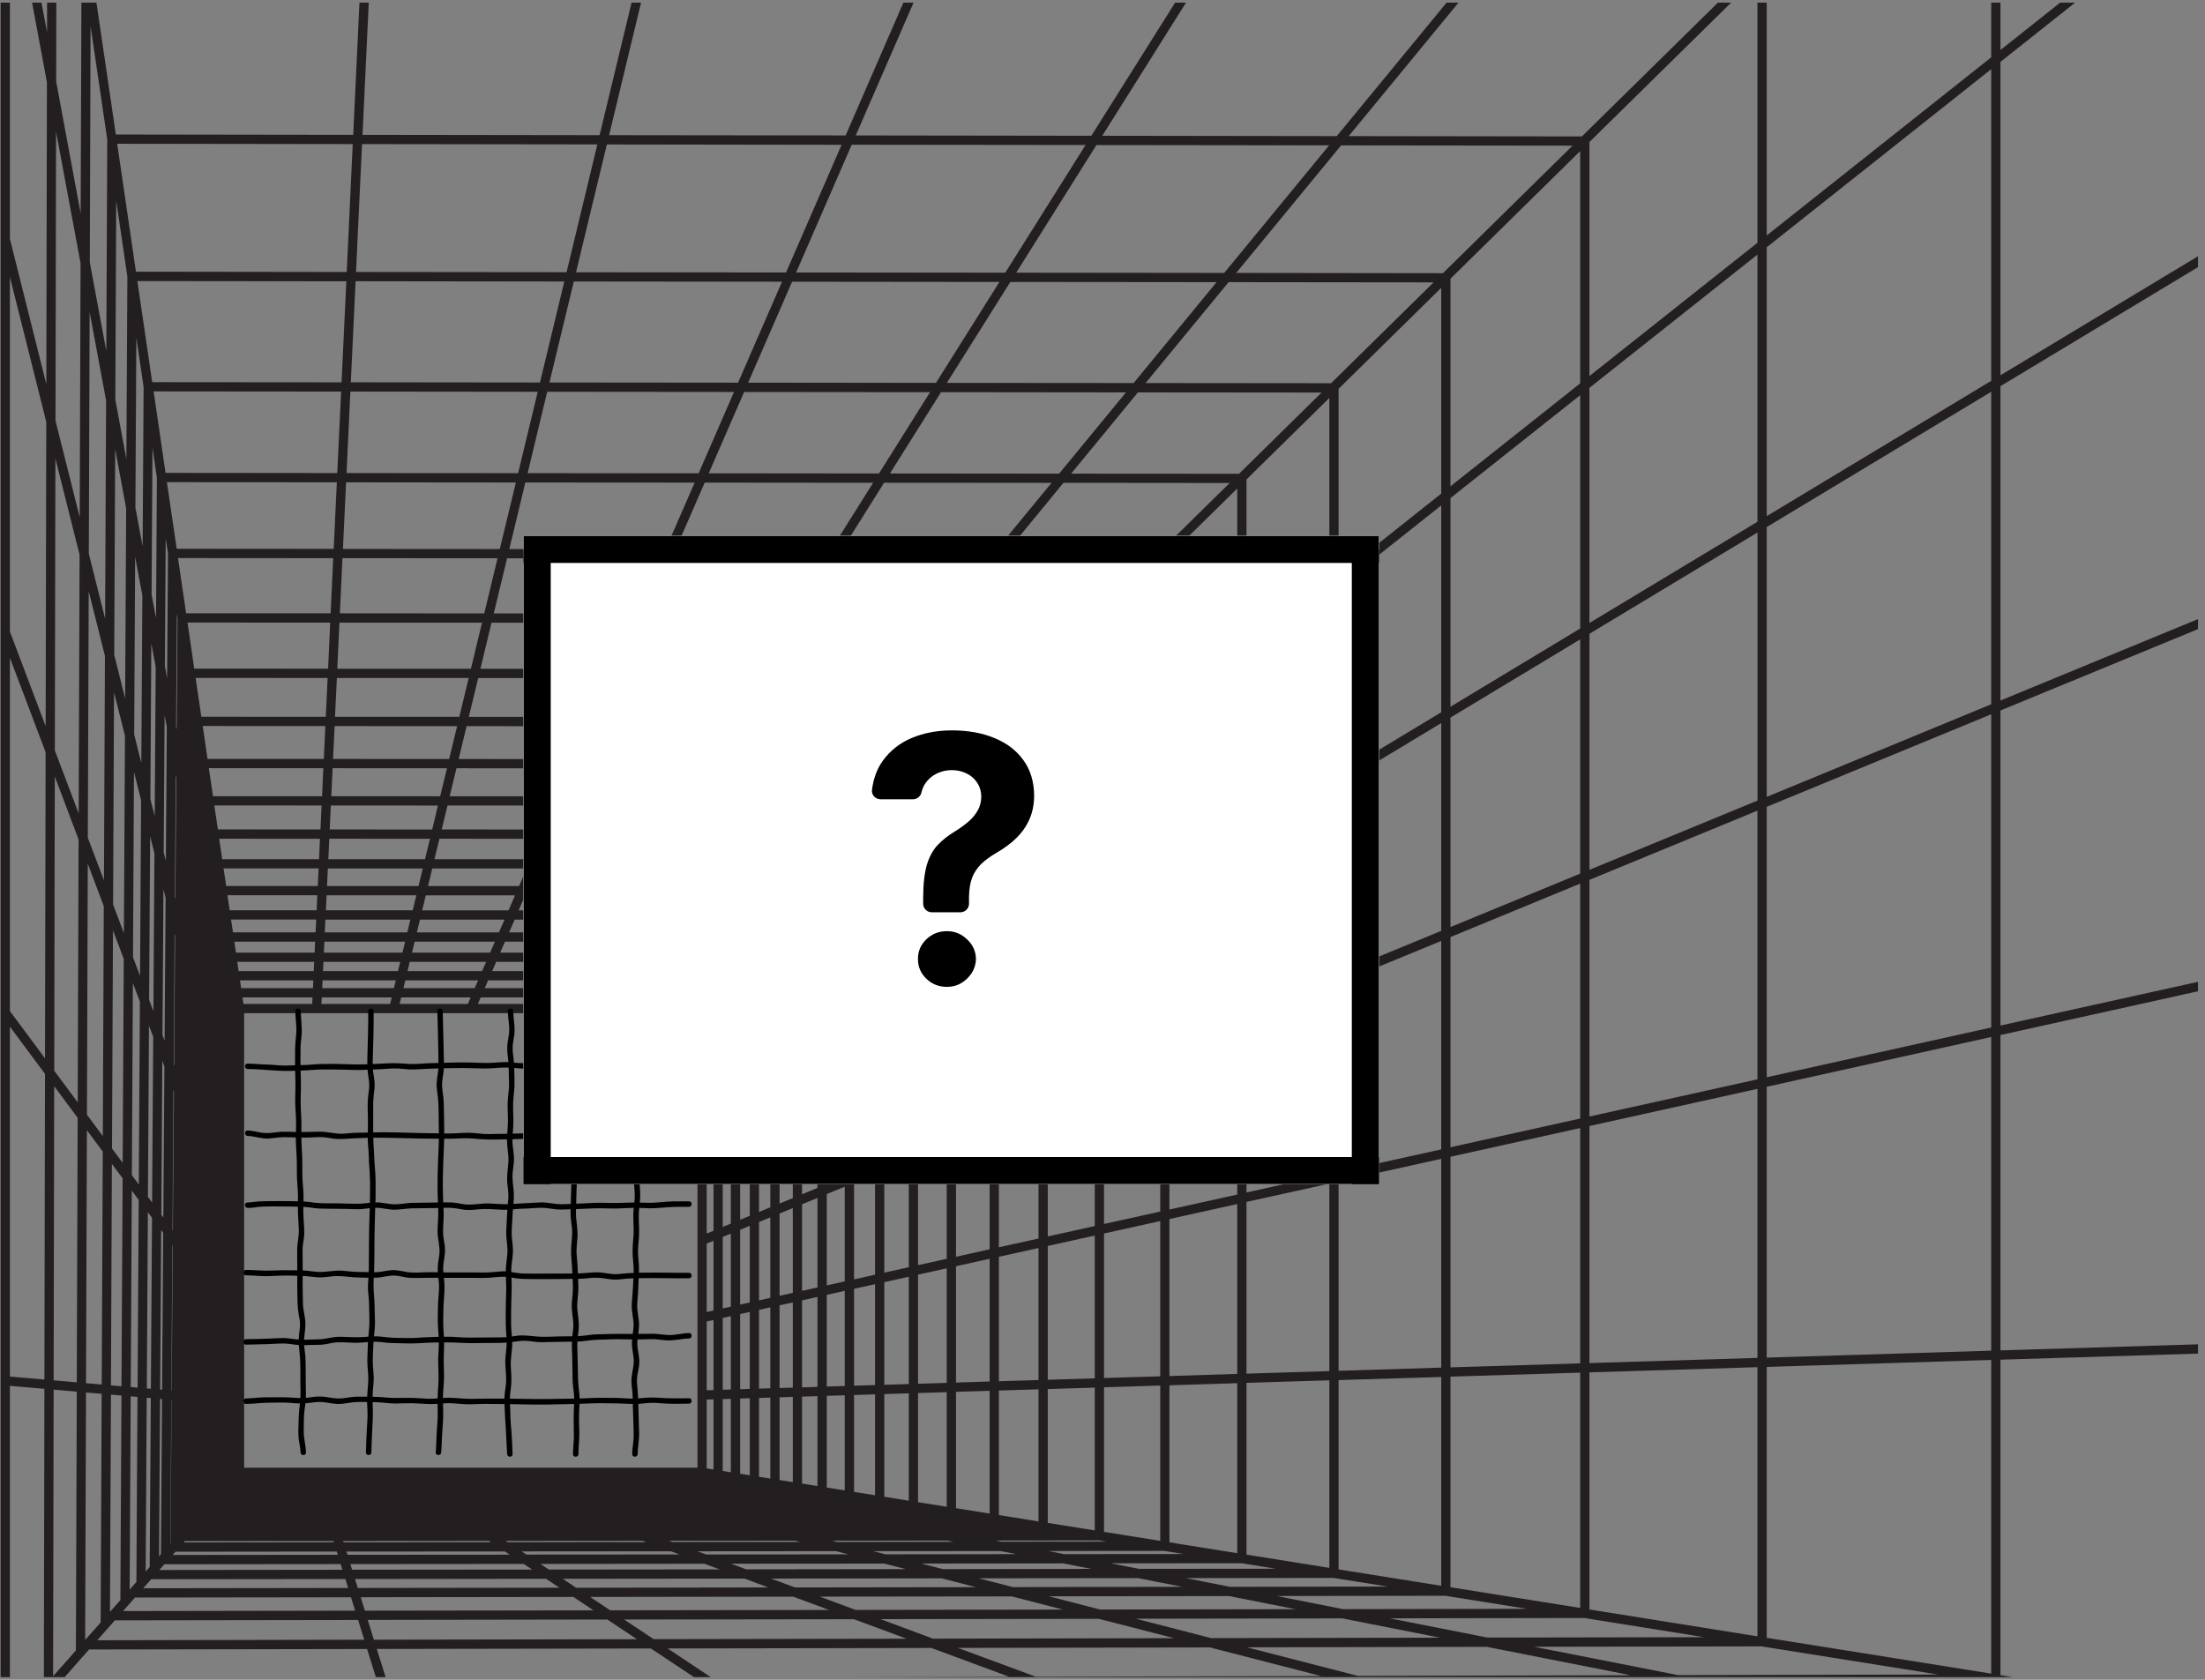 <svg xmlns="http://www.w3.org/2000/svg" xmlns:xlink="http://www.w3.org/1999/xlink" width="210" zoomAndPan="magnify" viewBox="0 0 157.5 120" height="160" preserveAspectRatio="xMidYMid meet" version="1.0"><rect x="0" y="0" width="157.5" height="120" fill="#808080" stroke="none"/><defs><clipPath id="1438092866"><path d="M 0 0.191 L 157 0.191 L 157 119.809 L 0 119.809 Z M 0 0.191 " clip-rule="nonzero"/></clipPath><clipPath id="0fa557be64"><path d="M 17.32 72 L 49.469 72 L 49.469 104.125 L 17.32 104.125 Z M 17.32 72 " clip-rule="nonzero"/></clipPath><clipPath id="22a6868cdb"><path d="M 37.395 38.285 L 98.496 38.285 L 98.496 84.59 L 37.395 84.59 Z M 37.395 38.285 " clip-rule="nonzero"/></clipPath><clipPath id="c3cf6def62"><path d="M 37.395 38.285 L 98.496 38.285 L 98.496 40.93 L 37.395 40.93 Z M 37.395 38.285 " clip-rule="nonzero"/></clipPath><clipPath id="bb50402acf"><path d="M 37.395 82 L 98.496 82 L 98.496 84.59 L 37.395 84.59 Z M 37.395 82 " clip-rule="nonzero"/></clipPath><clipPath id="d2466b0fd2"><path d="M 37.395 38.285 L 39.691 38.285 L 39.691 84.59 L 37.395 84.59 Z M 37.395 38.285 " clip-rule="nonzero"/></clipPath><clipPath id="5eabaffcf6"><path d="M 96 38.285 L 98.496 38.285 L 98.496 84.59 L 96 84.59 Z M 96 38.285 " clip-rule="nonzero"/></clipPath><clipPath id="a9c44d6e04"><path d="M 62.234 52.176 L 73.871 52.176 L 73.871 66 L 62.234 66 Z M 62.234 52.176 " clip-rule="nonzero"/></clipPath><clipPath id="b5930eff35"><path d="M 65 66.043 L 70 66.043 L 70 70.5 L 65 70.5 Z M 65 66.043 " clip-rule="nonzero"/></clipPath></defs><g clip-path="url(#1438092866)"><path fill="#231f20" d="M 165.926 96.094 L 165.926 -41.543 C 165.926 -41.551 165.922 -41.555 165.922 -41.559 C 165.922 -41.574 165.922 -41.586 165.918 -41.605 C 165.914 -41.621 165.91 -41.637 165.902 -41.652 C 165.902 -41.656 165.902 -41.664 165.898 -41.668 C 165.898 -41.676 165.891 -41.684 165.883 -41.695 C 165.879 -41.711 165.867 -41.723 165.855 -41.738 C 165.848 -41.75 165.836 -41.762 165.824 -41.773 C 165.812 -41.785 165.801 -41.797 165.789 -41.805 C 165.773 -41.816 165.762 -41.824 165.746 -41.832 C 165.734 -41.836 165.727 -41.848 165.719 -41.848 C 165.715 -41.852 165.707 -41.852 165.703 -41.852 C 165.684 -41.859 165.672 -41.863 165.656 -41.867 C 165.641 -41.871 165.621 -41.871 165.605 -41.871 C 165.598 -41.871 165.598 -41.875 165.59 -41.875 L 27.996 -42.203 L 0.379 -42.27 C 0.375 -42.27 0.371 -42.266 0.367 -42.266 C 0.359 -42.266 0.355 -42.27 0.355 -42.27 C 0.32 -42.266 0.293 -42.258 0.27 -42.246 C 0.258 -42.242 0.246 -42.242 0.238 -42.238 C 0.195 -42.219 0.164 -42.191 0.133 -42.156 C 0.133 -42.156 0.129 -42.156 0.129 -42.156 C 0.121 -42.148 0.121 -42.137 0.113 -42.133 C 0.098 -42.105 0.078 -42.078 0.066 -42.047 C 0.059 -42.027 0.059 -42.012 0.055 -41.996 C 0.055 -41.977 0.047 -41.957 0.047 -41.938 L 0.047 124.113 C 0.047 124.117 0.051 124.125 0.051 124.133 C 0.051 124.148 0.055 124.164 0.055 124.184 C 0.059 124.203 0.062 124.215 0.07 124.227 C 0.074 124.234 0.074 124.242 0.078 124.25 C 0.078 124.258 0.086 124.266 0.094 124.273 C 0.098 124.289 0.109 124.301 0.121 124.316 C 0.129 124.328 0.141 124.34 0.152 124.352 C 0.164 124.359 0.172 124.371 0.184 124.383 C 0.203 124.391 0.215 124.402 0.23 124.406 C 0.242 124.41 0.25 124.418 0.258 124.426 C 0.262 124.426 0.266 124.426 0.27 124.426 C 0.301 124.441 0.336 124.445 0.375 124.445 L 28.508 124.363 L 84.047 124.203 L 111.461 124.121 L 165.598 123.965 C 165.598 123.965 165.602 123.961 165.605 123.961 C 165.641 123.961 165.68 123.953 165.711 123.941 C 165.727 123.934 165.742 123.922 165.754 123.914 C 165.77 123.902 165.793 123.898 165.809 123.883 C 165.809 123.883 165.812 123.879 165.812 123.879 C 165.844 123.848 165.871 123.812 165.891 123.77 C 165.895 123.762 165.895 123.75 165.898 123.746 C 165.906 123.715 165.918 123.688 165.922 123.656 C 165.922 123.652 165.918 123.645 165.922 123.641 C 165.922 123.641 165.922 123.637 165.922 123.629 Z M 111.508 123.457 L 99.551 120.379 L 119.809 120.332 L 135.305 123.387 Z M 84.109 123.539 L 75.746 120.438 L 96.914 120.387 L 108.875 123.465 Z M 56.5 123.617 L 51.797 120.492 L 73.855 120.438 L 82.223 123.543 Z M 28.754 123.699 L 27.773 120.547 L 50.605 120.496 L 55.312 123.621 Z M 82.625 -41.414 L 73.004 -19.297 L 50.496 -19.34 L 55.836 -41.477 Z M 110.055 -41.348 L 96.16 -19.254 L 73.727 -19.297 L 83.348 -41.414 Z M 137.441 -41.281 L 119.281 -19.211 L 96.938 -19.254 L 110.828 -41.348 Z M 164.789 -41.215 L 142.379 -19.164 L 120.137 -19.207 L 138.297 -41.281 Z M 0.707 -8.328 L 3.352 5.883 L 3.309 27.445 L 0.707 17.066 Z M 4.004 9.402 L 5.754 18.801 L 5.695 36.953 L 3.965 30.062 Z M 165.266 40.82 L 142.891 50.043 L 142.891 27.586 L 165.266 14.102 Z M 142.23 50.312 L 126.195 56.926 L 126.195 37.652 L 142.23 27.988 Z M 125.535 57.191 L 113.535 62.137 L 113.535 45.273 L 125.535 38.043 Z M 33.633 72.379 L 49.82 72.379 L 49.82 104.848 L 17.438 104.848 L 17.438 72.379 Z M 50.012 71.719 L 45.344 71.719 L 45.723 71.254 L 50.48 71.254 Z M 44.488 71.719 L 39.734 71.719 L 40.027 71.254 L 44.867 71.254 Z M 38.957 71.719 L 34.133 71.719 L 34.336 71.254 L 39.246 71.254 Z M 33.418 71.719 L 28.543 71.719 L 28.656 71.254 L 33.617 71.254 Z M 27.867 71.719 L 22.961 71.719 L 22.984 71.254 L 27.977 71.254 Z M 22.301 71.719 L 17.391 71.719 L 17.32 71.254 L 22.32 71.254 Z M 50.477 104.898 L 50.477 99.98 L 50.965 99.965 L 50.965 104.977 Z M 50.477 99.316 L 50.477 94.402 L 50.965 94.297 L 50.965 99.305 Z M 50.477 93.723 L 50.477 88.836 L 50.965 88.637 L 50.965 93.617 Z M 50.477 88.121 L 50.477 83.281 L 50.965 82.988 L 50.965 87.922 Z M 50.477 82.504 L 50.477 77.727 L 50.965 77.344 L 50.965 82.211 Z M 50.477 76.887 L 50.477 72.188 L 50.965 71.711 L 50.965 76.5 Z M 51.156 70.59 L 46.27 70.59 L 46.723 70.035 L 51.719 70.035 Z M 45.414 70.59 L 40.445 70.59 L 40.797 70.035 L 45.871 70.035 Z M 39.668 70.59 L 34.625 70.59 L 34.867 70.035 L 40.012 70.035 Z M 33.906 70.59 L 28.816 70.59 L 28.953 70.035 L 34.152 70.035 Z M 28.137 70.59 L 23.016 70.59 L 23.043 70.035 L 28.27 70.035 Z M 22.355 70.59 L 17.227 70.59 L 17.145 70.035 L 22.379 70.035 Z M 51.625 105.082 L 51.625 99.945 L 52.203 99.93 L 52.203 105.176 Z M 51.625 99.281 L 51.625 94.148 L 52.203 94.02 L 52.203 99.262 Z M 51.625 93.469 L 51.625 88.363 L 52.203 88.125 L 52.203 93.34 Z M 51.625 87.648 L 51.625 82.59 L 52.203 82.238 L 52.203 87.41 Z M 51.625 81.816 L 51.625 76.82 L 52.203 76.359 L 52.203 81.465 Z M 51.625 75.977 L 51.625 71.059 L 52.203 70.488 L 52.203 75.516 Z M 52.395 69.375 L 47.273 69.375 L 47.816 68.715 L 53.066 68.715 Z M 46.418 69.375 L 41.211 69.375 L 41.629 68.715 L 46.961 68.715 Z M 40.43 69.371 L 35.156 69.371 L 35.441 68.711 L 40.848 68.711 Z M 34.434 69.371 L 29.109 69.371 L 29.266 68.711 L 34.723 68.711 Z M 28.43 69.371 L 23.074 69.371 L 23.105 68.711 L 28.59 68.711 Z M 22.41 69.371 L 17.043 69.371 L 16.949 68.711 L 22.441 68.711 Z M 52.867 105.281 L 52.867 99.906 L 53.555 99.887 L 53.555 105.391 Z M 52.867 99.242 L 52.867 93.871 L 53.555 93.719 L 53.555 99.219 Z M 52.867 93.195 L 52.867 87.852 L 53.555 87.57 L 53.555 93.043 Z M 52.867 87.137 L 52.867 81.844 L 53.555 81.43 L 53.555 86.855 Z M 52.867 81.066 L 52.867 75.836 L 53.555 75.293 L 53.555 80.652 Z M 52.867 74.992 L 52.867 69.84 L 53.555 69.164 L 53.555 74.449 Z M 53.738 68.051 L 48.363 68.051 L 49.004 67.27 L 54.531 67.27 Z M 47.504 68.051 L 42.043 68.051 L 42.531 67.27 L 48.141 67.27 Z M 41.262 68.051 L 35.73 68.051 L 36.07 67.27 L 41.75 67.27 Z M 35.012 68.051 L 29.43 68.051 L 29.617 67.27 L 35.352 67.27 Z M 28.75 68.051 L 23.133 68.051 L 23.172 67.27 L 28.938 67.27 Z M 22.473 68.051 L 16.852 68.051 L 16.738 67.27 L 22.508 67.27 Z M 54.215 105.496 L 54.215 99.867 L 55.023 99.84 L 55.023 105.625 Z M 54.215 99.199 L 54.215 93.574 L 55.023 93.395 L 55.023 99.176 Z M 54.215 92.895 L 54.215 87.297 L 55.023 86.965 L 55.023 92.715 Z M 54.215 86.582 L 54.215 81.027 L 55.023 80.539 L 55.023 86.246 Z M 54.215 80.254 L 54.215 74.77 L 55.023 74.129 L 55.023 79.773 Z M 54.215 73.926 L 54.215 68.512 L 55.023 67.719 L 55.023 73.281 Z M 55.203 66.609 L 49.547 66.609 L 50.301 65.695 L 56.137 65.695 Z M 48.691 66.609 L 42.949 66.609 L 43.527 65.695 L 49.445 65.695 Z M 42.172 66.609 L 36.363 66.609 L 36.762 65.695 L 42.75 65.695 Z M 35.637 66.609 L 29.777 66.609 L 29.996 65.695 L 36.039 65.695 Z M 29.094 66.609 L 23.199 66.609 L 23.242 65.695 L 29.312 65.695 Z M 22.543 66.605 L 16.641 66.605 L 16.504 65.688 L 22.586 65.688 Z M 55.684 105.73 L 55.684 99.82 L 56.629 99.789 L 56.629 105.879 Z M 55.684 99.156 L 55.684 93.25 L 56.629 93.043 L 56.629 99.129 Z M 55.684 92.57 L 55.684 86.691 L 56.629 86.301 L 56.629 92.359 Z M 55.684 85.977 L 55.684 80.145 L 56.629 79.578 L 56.629 85.59 Z M 55.684 79.371 L 55.684 73.602 L 56.629 72.855 L 56.629 78.801 Z M 55.684 72.758 L 55.684 67.07 L 56.629 66.137 L 56.629 72.008 Z M 56.805 65.031 L 50.844 65.031 L 51.727 63.961 L 57.895 63.961 Z M 49.988 65.031 L 43.945 65.031 L 44.621 63.961 L 50.871 63.961 Z M 43.164 65.031 L 37.047 65.031 L 37.512 63.961 L 43.832 63.961 Z M 36.324 65.031 L 30.156 65.031 L 30.414 63.961 L 36.789 63.961 Z M 29.48 65.027 L 23.281 65.027 L 23.328 63.957 L 29.738 63.957 Z M 22.617 65.027 L 16.406 65.027 L 16.246 63.953 L 22.664 63.953 Z M 57.289 105.984 L 57.289 99.77 L 58.391 99.738 L 58.391 106.16 Z M 57.289 99.109 L 57.289 92.895 L 58.391 92.648 L 58.391 99.074 Z M 57.289 92.215 L 57.289 86.031 L 58.391 85.578 L 58.391 91.973 Z M 57.289 85.316 L 57.289 79.176 L 58.391 78.508 L 58.391 84.859 Z M 57.289 78.402 L 57.289 72.332 L 58.391 71.457 L 58.391 77.742 Z M 57.289 71.48 L 57.289 65.484 L 58.391 64.398 L 58.391 70.605 Z M 58.566 63.297 L 52.27 63.297 L 53.297 62.051 L 59.836 62.051 Z M 51.414 63.297 L 45.031 63.297 L 45.82 62.047 L 52.441 62.047 Z M 44.254 63.297 L 37.801 63.297 L 38.348 62.047 L 45.043 62.047 Z M 37.078 63.297 L 30.574 63.297 L 30.875 62.043 L 37.625 62.043 Z M 29.895 63.297 L 23.359 63.297 L 23.418 62.043 L 30.195 62.043 Z M 22.699 63.293 L 16.156 63.293 L 15.969 62.039 L 22.758 62.039 Z M 59.055 106.266 L 59.055 99.715 L 60.34 99.676 L 60.34 106.473 Z M 59.055 99.051 L 59.055 92.5 L 60.34 92.215 L 60.34 99.012 Z M 59.055 91.824 L 59.055 85.301 L 60.34 84.77 L 60.34 91.539 Z M 59.055 84.586 L 59.055 78.113 L 60.34 77.336 L 60.34 84.055 Z M 59.055 77.34 L 59.055 70.93 L 60.34 69.91 L 60.34 76.566 Z M 59.055 70.086 L 59.055 63.754 L 60.34 62.488 L 60.34 69.062 Z M 60.512 61.387 L 53.844 61.387 L 55.047 59.926 L 62 59.93 Z M 52.984 61.383 L 46.234 61.383 L 47.152 59.922 L 54.188 59.926 Z M 45.457 61.383 L 38.633 61.383 L 39.266 59.922 L 46.371 59.926 Z M 37.91 61.379 L 31.035 61.379 L 31.387 59.918 L 38.547 59.922 Z M 30.359 61.379 L 23.453 61.379 L 23.52 59.918 L 30.711 59.922 Z M 22.789 61.379 L 15.871 61.379 L 15.656 59.918 L 22.855 59.922 Z M 61.004 106.578 L 61.004 99.656 L 62.504 99.609 L 62.504 106.816 Z M 61.004 98.992 L 61.004 92.07 L 62.504 91.738 L 62.504 98.945 Z M 61.004 91.395 L 61.004 84.5 L 62.504 83.879 L 62.504 91.059 Z M 61.004 83.785 L 61.004 76.938 L 62.504 76.035 L 62.504 83.168 Z M 61.004 76.164 L 61.004 69.383 L 62.504 68.191 L 62.504 75.258 Z M 61.004 68.535 L 61.004 61.832 L 62.504 60.352 L 62.504 67.344 Z M 62.668 59.262 L 55.59 59.258 L 56.996 57.555 L 64.402 57.559 Z M 54.734 59.262 L 47.57 59.258 L 48.645 57.555 L 56.137 57.559 Z M 46.789 59.258 L 39.559 59.258 L 40.301 57.551 L 47.863 57.555 Z M 38.836 59.258 L 31.551 59.254 L 31.965 57.543 L 39.582 57.547 Z M 30.871 59.258 L 23.551 59.254 L 23.629 57.543 L 31.281 57.547 Z M 22.891 59.254 L 15.562 59.25 L 15.309 57.539 L 22.969 57.543 Z M 63.164 106.922 L 63.164 99.59 L 64.914 99.535 L 64.914 107.207 Z M 63.164 98.926 L 63.164 91.594 L 64.914 91.207 L 64.914 98.871 Z M 63.164 90.914 L 63.164 83.609 L 64.914 82.887 L 64.914 90.527 Z M 63.164 82.895 L 63.164 75.633 L 64.914 74.578 L 64.914 82.168 Z M 63.164 74.863 L 63.164 67.668 L 64.914 66.281 L 64.914 73.809 Z M 63.164 66.824 L 63.164 59.707 L 64.914 57.984 L 64.914 65.434 Z M 65.078 56.895 L 57.539 56.891 L 59.184 54.895 L 67.105 54.895 Z M 56.684 56.895 L 49.062 56.891 L 50.32 54.895 L 58.328 54.895 Z M 48.281 56.891 L 40.59 56.887 L 41.457 54.891 L 49.535 54.895 Z M 39.867 56.887 L 32.121 56.883 L 32.605 54.883 L 40.738 54.887 Z M 31.441 56.883 L 23.664 56.879 L 23.758 54.879 L 31.926 54.883 Z M 23.004 56.879 L 15.215 56.879 L 14.918 54.875 L 23.094 54.879 Z M 65.574 107.312 L 65.574 99.516 L 67.625 99.453 L 67.625 107.641 Z M 65.574 98.852 L 65.574 91.059 L 67.625 90.605 L 67.625 98.789 Z M 65.574 90.379 L 65.574 82.613 L 67.625 81.77 L 67.625 89.926 Z M 65.574 81.898 L 65.574 74.184 L 67.625 72.949 L 67.625 81.059 Z M 65.574 73.406 L 65.574 65.754 L 67.625 64.129 L 67.625 72.176 Z M 65.574 64.91 L 65.574 57.332 L 67.625 55.316 L 67.625 63.281 Z M 67.781 54.238 L 59.727 54.234 L 61.656 51.887 L 70.164 51.891 Z M 58.871 54.234 L 50.734 54.23 L 52.211 51.883 L 60.805 51.883 Z M 49.953 54.23 L 41.746 54.227 L 42.766 51.879 L 51.43 51.883 Z M 41.023 54.227 L 32.762 54.223 L 33.328 51.875 L 42.047 51.879 Z M 32.082 54.223 L 23.789 54.219 L 23.902 51.871 L 32.652 51.875 Z M 23.129 54.219 L 14.824 54.219 L 14.48 51.863 L 23.238 51.867 Z M 68.285 107.742 L 68.285 99.43 L 70.688 99.355 L 70.688 108.125 Z M 68.285 98.766 L 68.285 90.457 L 70.688 89.922 L 70.688 98.691 Z M 68.285 89.781 L 68.285 81.496 L 70.688 80.508 L 70.688 89.246 Z M 68.285 80.781 L 68.285 72.551 L 70.688 71.102 L 70.688 79.797 Z M 68.285 71.777 L 68.285 63.605 L 70.688 61.703 L 70.688 70.328 Z M 68.285 62.762 L 68.285 54.672 L 70.688 52.305 L 70.688 60.855 Z M 70.836 51.227 L 62.203 51.223 L 64.48 48.453 L 73.648 48.457 Z M 61.348 51.223 L 52.625 51.219 L 54.367 48.449 L 63.621 48.453 Z M 51.848 51.219 L 43.055 51.215 L 44.262 48.441 L 53.59 48.445 Z M 42.332 51.215 L 33.488 51.211 L 34.156 48.438 L 43.535 48.441 Z M 32.809 51.207 L 23.93 51.207 L 24.062 48.434 L 33.48 48.434 Z M 23.27 51.207 L 14.383 51.203 L 13.973 48.43 L 23.402 48.434 Z M 71.348 108.23 L 71.348 99.336 L 74.18 99.25 L 74.18 108.688 Z M 71.348 98.672 L 71.348 89.781 L 74.18 89.156 L 74.18 98.586 Z M 71.348 89.102 L 71.348 80.234 L 74.18 79.07 L 74.18 88.477 Z M 71.348 79.52 L 71.348 70.699 L 74.18 68.992 L 74.18 78.352 Z M 71.348 69.93 L 71.348 61.176 L 74.18 58.93 L 74.18 68.223 Z M 71.348 60.328 L 71.348 51.652 L 74.18 48.867 L 74.18 58.082 Z M 74.324 47.797 L 65.027 47.793 L 67.73 44.508 L 77.664 44.512 Z M 64.172 47.789 L 54.785 47.785 L 56.855 44.496 L 66.875 44.504 Z M 54.004 47.785 L 44.547 47.781 L 45.977 44.492 L 56.07 44.5 Z M 43.828 47.781 L 34.316 47.777 L 35.109 44.484 L 45.258 44.492 Z M 33.637 47.777 L 24.09 47.773 L 24.246 44.48 L 34.43 44.484 Z M 23.434 47.77 L 13.875 47.766 L 13.395 44.473 L 23.586 44.48 Z M 74.84 108.793 L 74.84 99.23 L 78.199 99.129 L 78.199 109.328 Z M 74.84 98.566 L 74.84 89.008 L 78.199 88.266 L 78.199 98.465 Z M 74.84 88.328 L 74.84 78.797 L 78.199 77.414 L 78.199 87.586 Z M 74.84 78.082 L 74.84 68.598 L 78.199 66.57 L 78.199 76.695 Z M 74.84 67.824 L 74.84 58.406 L 78.199 55.742 L 78.199 65.801 Z M 74.84 57.559 L 74.84 48.219 L 78.199 44.914 L 78.199 54.895 Z M 78.336 43.848 L 68.277 43.84 L 71.512 39.906 L 82.332 39.914 Z M 67.418 43.84 L 57.273 43.832 L 59.746 39.898 L 70.656 39.902 Z M 56.488 43.832 L 46.27 43.828 L 47.98 39.891 L 58.965 39.898 Z M 45.547 43.828 L 35.27 43.82 L 36.219 39.883 L 47.258 39.891 Z M 34.59 43.82 L 24.277 43.812 L 24.461 39.875 L 35.539 39.879 Z M 23.617 43.812 L 13.293 43.809 L 12.715 39.867 L 23.801 39.875 Z M 12.68 44.16 L 12.621 52.105 L 12.578 51.879 L 12.633 43.852 Z M 12.594 55.586 L 12.527 64.215 L 12.492 64.062 L 12.555 55.363 Z M 12.508 66.855 L 12.438 76.152 L 12.406 76.062 L 12.473 66.707 Z M 12.426 77.984 L 12.348 87.895 L 12.32 87.855 L 12.387 77.898 Z M 12.344 88.996 L 12.262 99.344 L 12.238 99.34 L 12.312 88.957 Z M 12.258 100.004 L 12.184 110.25 L 12.164 110.273 L 12.238 100.004 Z M 78.859 109.434 L 78.859 99.105 L 82.875 98.98 L 82.875 110.074 Z M 78.859 98.441 L 78.859 88.117 L 82.875 87.23 L 82.875 98.32 Z M 78.859 87.438 L 78.859 77.141 L 82.875 75.488 L 82.875 86.551 Z M 78.859 76.426 L 78.859 66.176 L 82.875 63.754 L 82.875 74.773 Z M 78.859 65.402 L 78.859 55.219 L 82.875 52.035 L 82.875 62.984 Z M 78.859 54.371 L 78.859 44.266 L 82.875 40.316 L 82.875 51.188 Z M 83.008 39.25 L 72.055 39.246 L 75.961 34.492 L 87.832 34.504 Z M 71.199 39.246 L 60.164 39.238 L 63.148 34.488 L 75.109 34.496 Z M 59.379 39.238 L 48.266 39.23 L 50.336 34.477 L 62.367 34.488 Z M 47.547 39.227 L 36.379 39.223 L 37.523 34.469 L 49.617 34.477 Z M 35.699 39.223 L 24.496 39.215 L 24.719 34.457 L 36.848 34.469 Z M 23.836 39.211 L 12.621 39.203 L 11.922 34.445 L 24.059 34.453 Z M 12 39.559 L 11.938 48.457 L 11.777 47.59 L 11.836 38.441 Z M 11.914 51.941 L 11.848 61.504 L 11.691 60.883 L 11.758 51.09 Z M 11.828 64.145 L 11.758 74.344 L 11.605 73.945 L 11.676 63.527 Z M 11.742 76.18 L 11.668 86.977 L 11.523 86.777 L 11.594 75.781 Z M 11.656 88.074 L 11.578 99.281 L 11.438 99.266 L 11.512 87.875 Z M 11.574 99.945 L 11.496 111.027 L 11.359 111.184 L 11.434 99.938 Z M 13.207 110.09 L 23.816 110.086 L 23.848 110.176 L 13.121 110.188 Z M 24.508 110.086 L 34.926 110.078 L 35.066 110.172 L 24.539 110.18 Z M 36.125 110.078 L 45.898 110.07 L 46.145 110.164 L 36.266 110.172 Z M 47.797 110.066 L 56.805 110.062 L 57.156 110.152 L 48.043 110.156 Z M 59.457 110.062 L 67.672 110.055 L 68.121 110.145 L 59.805 110.152 Z M 71.086 110.051 L 78.496 110.043 L 79.043 110.129 L 71.535 110.137 Z M 83.531 110.18 L 83.531 98.961 L 88.375 98.812 L 88.375 110.957 Z M 83.531 98.301 L 83.531 87.086 L 88.375 86.012 L 88.375 98.148 Z M 83.531 86.406 L 83.531 75.215 L 88.375 73.223 L 88.375 85.336 Z M 83.531 74.5 L 83.531 63.359 L 88.375 60.438 L 88.375 72.504 Z M 83.531 62.586 L 83.531 51.512 L 88.375 47.668 L 88.375 59.668 Z M 83.531 50.66 L 83.531 39.66 L 88.375 34.898 L 88.375 46.82 Z M 88.504 33.844 L 76.508 33.836 L 81.281 28.031 L 94.398 28.043 Z M 75.652 33.836 L 63.566 33.824 L 67.219 28.016 L 80.426 28.031 Z M 62.785 33.824 L 50.625 33.812 L 53.152 28.004 L 66.434 28.016 Z M 49.902 33.812 L 37.688 33.801 L 39.086 27.988 L 52.43 28 Z M 37.008 33.801 L 24.754 33.793 L 25.027 27.973 L 38.41 27.988 Z M 24.09 33.793 L 11.824 33.781 L 10.973 27.961 L 24.367 27.973 Z M 11.207 34.137 L 11.145 44.16 L 10.828 42.477 L 10.891 31.98 Z M 11.121 47.652 L 11.051 58.312 L 10.742 57.082 L 10.809 45.977 Z M 11.031 60.961 L 10.957 72.227 L 10.652 71.43 L 10.723 59.738 Z M 10.945 74.066 L 10.863 85.902 L 10.566 85.5 L 10.641 73.27 Z M 10.859 86.996 L 10.777 99.211 L 10.488 99.184 L 10.562 86.598 Z M 10.773 99.875 L 10.691 111.938 L 10.406 112.262 L 10.48 99.852 Z M 12.535 110.852 L 24.055 110.84 L 24.129 111.07 L 12.332 111.082 Z M 24.746 110.84 L 36.062 110.832 L 36.406 111.062 L 24.82 111.07 Z M 37.258 110.828 L 47.922 110.82 L 48.535 111.047 L 37.602 111.055 Z M 49.828 110.82 L 59.723 110.812 L 60.598 111.039 L 50.438 111.047 Z M 62.375 110.809 L 71.473 110.805 L 72.602 111.023 L 63.246 111.035 Z M 74.883 110.801 L 83.168 110.793 L 84.551 111.016 L 76.008 111.023 Z M 89.035 111.059 L 89.035 98.789 L 94.953 98.605 L 94.953 112.004 Z M 89.035 98.129 L 89.035 85.863 L 94.953 84.555 L 94.953 97.949 Z M 89.035 85.188 L 89.035 72.945 L 94.953 70.508 L 94.953 83.875 Z M 89.035 72.23 L 89.035 60.043 L 94.953 56.477 L 94.953 69.797 Z M 89.035 59.266 L 89.035 47.141 L 94.953 42.449 L 94.953 55.703 Z M 89.035 46.297 L 89.035 34.25 L 94.953 28.43 L 94.953 41.605 Z M 95.613 27.777 L 102.945 20.562 L 102.945 35.262 L 95.613 41.082 Z M 95.078 27.375 L 81.828 27.363 L 87.758 20.156 L 102.398 20.172 Z M 80.973 27.363 L 67.633 27.352 L 72.168 20.141 L 86.898 20.156 Z M 66.855 27.352 L 53.441 27.336 L 56.578 20.125 L 71.387 20.141 Z M 52.719 27.336 L 39.246 27.324 L 40.988 20.109 L 55.859 20.125 Z M 38.57 27.324 L 25.059 27.309 L 25.398 20.09 L 40.309 20.109 Z M 24.398 27.312 L 10.871 27.301 L 9.812 20.078 L 24.738 20.094 Z M 10.258 27.656 L 10.188 39.031 L 9.672 36.258 L 9.738 24.113 Z M 10.168 42.535 L 10.094 54.508 L 9.586 52.48 L 9.652 39.777 Z M 10.078 57.164 L 10.004 69.707 L 9.5 68.383 L 9.57 55.141 Z M 9.992 71.547 L 9.914 84.617 L 9.418 83.953 L 9.492 70.227 Z M 9.906 85.719 L 9.828 99.133 L 9.34 99.086 L 9.414 85.055 Z M 9.82 99.793 L 9.742 113.012 L 9.262 113.555 L 9.336 99.75 Z M 11.742 111.746 L 24.332 111.734 L 24.457 112.141 L 11.379 112.156 Z M 25.023 111.734 L 37.402 111.723 L 38.012 112.125 L 25.152 112.137 Z M 38.598 111.723 L 50.32 111.711 L 51.398 112.113 L 39.203 112.125 Z M 52.219 111.707 L 63.16 111.699 L 64.707 112.094 L 53.301 112.109 Z M 65.809 111.695 L 75.941 111.684 L 77.949 112.078 L 67.352 112.094 Z M 79.352 111.68 L 88.672 111.672 L 91.129 112.066 L 81.355 112.074 Z M 95.613 112.113 L 95.613 98.59 L 102.945 98.367 L 102.945 113.285 Z M 95.613 97.926 L 95.613 84.406 L 102.945 82.785 L 102.945 97.699 Z M 95.613 83.73 L 95.613 70.238 L 102.945 67.219 L 102.945 82.109 Z M 95.613 69.52 L 95.613 56.074 L 102.945 51.656 L 102.945 66.5 Z M 95.613 55.305 L 95.613 41.926 L 102.945 36.105 L 102.945 50.883 Z M 103.605 35.582 L 112.871 28.23 L 112.871 44.898 L 103.605 50.488 Z M 103.605 34.738 L 103.605 19.91 L 112.871 10.793 L 112.871 27.387 Z M 103.066 19.516 L 88.301 19.496 L 95.793 10.387 L 112.324 10.406 Z M 87.445 19.496 L 72.586 19.48 L 78.316 10.363 L 94.938 10.383 Z M 71.805 19.48 L 56.867 19.465 L 60.836 10.34 L 77.539 10.359 Z M 56.145 19.465 L 41.145 19.449 L 43.348 10.32 L 60.113 10.344 Z M 40.469 19.445 L 25.43 19.43 L 25.859 10.293 L 42.668 10.316 Z M 24.766 19.43 L 9.711 19.41 L 8.371 10.27 L 25.195 10.293 Z M 9.098 19.766 L 9.027 32.805 L 8.238 28.551 L 8.301 14.332 Z M 9.012 36.32 L 8.938 49.898 L 8.16 46.781 L 8.227 32.082 Z M 8.926 52.559 L 8.848 66.656 L 8.078 64.617 L 8.145 49.457 Z M 7.426 62.887 L 6.273 59.848 L 6.336 42.234 L 7.496 46.863 Z M 7.414 64.738 L 7.344 81.16 L 6.211 79.633 L 6.27 61.703 Z M 8.07 66.461 L 8.84 68.5 L 8.762 83.07 L 8 82.043 Z M 8.758 84.172 L 8.676 99.031 L 7.926 98.965 L 7.992 83.148 Z M 8.676 99.695 L 8.598 114.309 L 7.855 115.148 L 7.926 99.629 Z M 10.801 112.816 L 24.668 112.801 L 24.867 113.441 L 10.23 113.461 Z M 25.359 112.801 L 39.004 112.785 L 39.961 113.422 L 25.555 113.441 Z M 40.199 112.785 L 53.176 112.77 L 54.879 113.402 L 41.152 113.426 Z M 55.078 112.77 L 67.27 112.754 L 69.707 113.383 L 56.781 113.402 Z M 69.914 112.75 L 81.289 112.738 L 84.453 113.359 L 72.352 113.379 Z M 84.695 112.734 L 95.246 112.723 L 99.129 113.34 L 87.855 113.359 Z M 103.605 113.387 L 103.605 98.344 L 112.871 98.059 L 112.871 114.867 Z M 103.605 97.68 L 103.605 82.637 L 112.871 80.586 L 112.871 97.395 Z M 103.605 81.957 L 103.605 66.941 L 112.871 63.121 L 112.871 79.906 Z M 103.605 66.227 L 103.605 51.262 L 112.871 45.676 L 112.871 62.41 Z M 113.531 44.504 L 113.531 27.707 L 125.531 18.188 L 125.531 37.273 Z M 113.531 26.863 L 113.531 10.145 L 125.531 -1.66 L 125.531 17.344 Z M 112.992 9.746 L 96.336 9.723 L 106.051 -2.086 L 124.988 -2.055 Z M 95.484 9.723 L 78.734 9.699 L 86.164 -2.117 L 105.199 -2.086 Z M 77.953 9.699 L 61.125 9.676 L 66.27 -2.148 L 85.387 -2.117 Z M 60.402 9.676 L 43.508 9.656 L 46.359 -2.18 L 65.547 -2.152 Z M 42.828 9.656 L 25.895 9.633 L 26.453 -2.211 L 45.684 -2.18 Z M 25.23 9.633 L 8.273 9.609 L 6.535 -2.238 L 25.789 -2.211 Z M 7.66 9.961 L 7.594 25.078 L 6.414 18.734 L 6.469 1.852 Z M 7.578 28.613 L 7.508 44.195 L 6.344 39.555 L 6.402 22.293 Z M 5.684 39.629 L 5.621 58.113 L 3.918 53.613 L 3.957 32.758 Z M 5.613 59.969 L 5.551 78.746 L 3.875 76.492 L 3.914 55.473 Z M 5.547 79.852 L 5.484 98.75 L 3.832 98.605 L 3.871 77.598 Z M 6.207 80.738 L 7.34 82.262 L 7.266 98.906 L 6.145 98.809 Z M 7.262 99.57 L 7.191 115.902 L 6.082 117.156 L 6.145 99.477 Z M 9.641 114.125 L 25.07 114.105 L 25.367 115.062 L 8.789 115.09 Z M 25.766 114.102 L 40.957 114.082 L 42.391 115.039 L 26.062 115.062 Z M 42.152 114.082 L 56.664 114.062 L 59.219 115.012 L 43.586 115.035 Z M 58.559 114.059 L 72.27 114.043 L 75.93 114.984 L 61.113 115.008 Z M 74.914 114.035 L 87.793 114.02 L 92.543 114.957 L 78.57 114.98 Z M 91.199 114.016 L 103.242 114 L 109.066 114.93 L 95.941 114.953 Z M 113.531 114.977 L 113.531 98.039 L 125.531 97.668 L 125.531 116.895 Z M 113.531 97.375 L 113.531 80.441 L 125.531 77.785 L 125.531 97.004 Z M 113.531 79.762 L 113.531 62.855 L 125.531 57.91 L 125.531 77.105 Z M 126.195 57.637 L 142.23 51.027 L 142.23 73.402 L 126.195 76.957 Z M 142.891 50.754 L 165.266 41.539 L 165.266 68.309 L 142.891 73.262 Z M 165.266 13.324 L 142.891 26.809 L 142.891 4.418 L 165.266 -13.332 Z M 142.23 27.207 L 126.195 36.871 L 126.195 17.664 L 142.23 4.941 Z M 126.195 16.82 L 126.195 -2.312 L 142.23 -18.094 L 142.23 4.094 Z M 128.223 -5.238 L 125.66 -2.719 L 106.598 -2.746 L 119.594 -18.547 L 141.707 -18.504 Z M 105.742 -2.746 L 86.578 -2.777 L 96.52 -18.59 L 118.738 -18.547 Z M 85.797 -2.781 L 66.555 -2.809 L 73.438 -18.633 L 95.742 -18.59 Z M 65.832 -2.809 L 46.52 -2.84 L 50.34 -18.676 L 72.715 -18.633 Z M 45.844 -2.84 L 26.48 -2.871 L 27.227 -18.719 L 49.66 -18.676 Z M 25.82 -2.871 L 6.441 -2.902 L 4.109 -18.766 L 26.566 -18.723 Z M 5.824 -2.547 L 5.762 15.246 L 4.012 5.82 L 4.051 -14.633 Z M 3.359 2.305 L 0.707 -11.945 L 0.707 -37.41 L 3.398 -19.074 Z M 3.305 30.141 L 3.262 51.875 L 0.707 45.117 L 0.707 19.785 Z M 3.258 53.738 L 3.215 75.605 L 0.707 72.23 L 0.707 46.988 Z M 3.215 76.715 L 3.172 98.551 L 0.707 98.336 L 0.707 73.34 Z M 0.707 99 L 3.172 99.215 L 3.133 120.496 L 0.707 123.242 Z M 3.832 99.273 L 5.484 99.414 L 5.422 117.902 L 3.793 119.746 Z M 8.203 115.754 L 25.578 115.727 L 26.016 117.137 L 6.949 117.176 Z M 26.266 115.723 L 43.383 115.695 L 45.496 117.102 L 26.707 117.137 Z M 44.578 115.695 L 60.996 115.672 L 64.758 117.066 L 46.691 117.098 Z M 66.531 117.727 L 72.078 119.781 L 50.801 119.832 L 47.688 117.762 Z M 68.426 117.723 L 86.426 117.688 L 94.367 119.734 L 73.977 119.777 Z M 66.648 117.062 L 62.895 115.668 L 78.484 115.645 L 83.867 117.027 Z M 81.129 115.637 L 95.875 115.613 L 102.863 116.992 L 86.512 117.023 Z M 99.273 115.609 L 113.164 115.586 L 121.727 116.957 L 106.25 116.984 Z M 126.195 117 L 126.195 97.648 L 142.23 97.152 L 142.23 119.559 Z M 126.195 96.984 L 126.195 77.637 L 142.23 74.082 L 142.23 96.488 Z M 142.891 73.941 L 165.266 68.984 L 165.266 95.781 L 142.891 96.469 Z M 165.266 -14.176 L 142.891 3.57 L 142.891 -18.742 L 164.281 -39.789 L 165.266 -40.758 Z M 49.82 -19.344 L 27.262 -19.387 L 28.309 -41.543 L 55.156 -41.477 Z M 26.602 -19.387 L 4.016 -19.43 L 0.762 -41.609 L 27.645 -41.543 Z M 6.359 117.836 L 26.219 117.801 L 26.871 119.887 L 4.504 119.941 Z M 26.914 117.797 L 46.488 117.762 L 49.609 119.832 L 27.566 119.883 Z M 97 119.723 L 89.066 117.68 L 106.191 117.645 L 116.488 119.676 Z M 109.582 117.641 L 125.828 117.613 L 138.441 119.625 L 119.871 119.668 Z M 142.891 119.668 L 142.891 97.133 L 165.266 96.445 L 165.266 123.246 Z M 3.918 120.605 L 27.078 120.551 L 28.062 123.703 L 1.113 123.785 Z M 138.68 123.379 L 123.191 120.32 L 142.527 120.277 L 161.5 123.309 Z M 138.68 123.379 " fill-opacity="1" fill-rule="nonzero"/></g><g clip-path="url(#0fa557be64)"><path fill="#000000" d="M 49.215 99.887 C 48.695 99.895 48.164 99.902 47.645 99.883 C 47.113 99.859 46.602 99.809 46.074 99.855 C 45.91 99.871 45.746 99.891 45.582 99.902 C 45.57 99.676 45.559 99.449 45.535 99.223 C 45.512 98.977 45.484 98.727 45.5 98.477 C 45.516 98.211 45.586 97.953 45.629 97.691 C 45.664 97.453 45.676 97.219 45.648 96.98 C 45.617 96.719 45.559 96.461 45.531 96.199 C 45.516 96.027 45.523 95.855 45.539 95.684 C 45.633 95.684 45.727 95.684 45.82 95.684 C 46.113 95.676 46.402 95.66 46.695 95.668 C 46.977 95.676 47.254 95.723 47.535 95.746 C 48.105 95.797 48.645 95.633 49.215 95.617 C 49.465 95.613 49.465 95.223 49.215 95.23 C 48.711 95.242 48.223 95.395 47.715 95.371 C 47.473 95.359 47.234 95.324 46.992 95.301 C 46.727 95.273 46.465 95.281 46.199 95.285 C 45.992 95.289 45.789 95.289 45.586 95.289 C 45.613 95.098 45.641 94.902 45.645 94.703 C 45.66 94.199 45.496 93.707 45.512 93.199 C 45.523 92.949 45.551 92.695 45.57 92.445 C 45.59 92.176 45.59 91.902 45.605 91.629 C 45.609 91.523 45.617 91.418 45.621 91.309 C 45.645 91.309 45.672 91.309 45.695 91.309 C 46.867 91.289 48.043 91.328 49.215 91.316 C 49.465 91.312 49.465 90.926 49.215 90.926 C 48.168 90.938 47.121 90.895 46.074 90.914 C 45.926 90.918 45.781 90.918 45.637 90.922 C 45.645 90.637 45.645 90.352 45.613 90.062 C 45.59 89.812 45.566 89.562 45.57 89.309 C 45.578 89.035 45.609 88.766 45.633 88.492 C 45.672 87.992 45.633 87.488 45.625 86.988 C 45.617 86.754 45.637 86.523 45.66 86.289 C 46.082 86.305 46.504 86.336 46.926 86.301 C 47.438 86.262 47.938 86.215 48.453 86.215 C 48.707 86.215 48.961 86.215 49.215 86.211 C 49.465 86.203 49.465 85.816 49.215 85.82 C 48.711 85.832 48.203 85.805 47.699 85.84 C 47.184 85.875 46.68 85.945 46.16 85.922 C 46.004 85.918 45.852 85.914 45.699 85.91 C 45.715 85.746 45.727 85.582 45.73 85.418 C 45.73 84.895 45.66 84.375 45.652 83.852 C 45.648 83.336 45.609 82.816 45.668 82.305 C 45.695 82.062 45.734 81.824 45.746 81.586 C 45.746 81.52 45.746 81.453 45.746 81.387 C 46.027 81.395 46.309 81.406 46.59 81.402 C 46.883 81.398 47.172 81.363 47.465 81.336 C 47.754 81.309 48.047 81.309 48.34 81.293 C 48.629 81.277 48.922 81.254 49.215 81.246 C 49.465 81.242 49.465 80.855 49.215 80.859 C 48.695 80.867 48.168 80.895 47.652 80.93 C 47.125 80.965 46.617 81.023 46.09 81.008 C 45.961 81.004 45.836 81.004 45.707 81.004 C 45.699 80.941 45.688 80.879 45.68 80.812 C 45.641 80.57 45.602 80.332 45.602 80.082 C 45.605 79.812 45.637 79.539 45.652 79.266 C 45.695 78.68 45.621 78.098 45.621 77.508 C 45.621 77.215 45.66 76.922 45.684 76.629 C 45.699 76.484 45.703 76.344 45.703 76.199 C 45.703 76.199 45.707 76.199 45.711 76.199 C 46.293 76.168 46.875 76.152 47.461 76.129 C 47.754 76.117 48.043 76.113 48.336 76.145 C 48.629 76.176 48.918 76.215 49.215 76.219 C 49.465 76.223 49.465 75.836 49.215 75.832 C 48.691 75.824 48.176 75.719 47.648 75.734 C 47.129 75.746 46.605 75.758 46.086 75.785 C 45.953 75.793 45.824 75.801 45.691 75.805 C 45.691 75.789 45.691 75.77 45.691 75.75 C 45.664 75.16 45.633 74.578 45.57 73.992 C 45.508 73.402 45.602 72.824 45.594 72.23 C 45.59 71.98 45.203 71.98 45.203 72.23 C 45.211 72.758 45.125 73.277 45.164 73.805 C 45.184 74.055 45.223 74.305 45.246 74.559 C 45.27 74.828 45.27 75.102 45.281 75.375 C 45.289 75.523 45.297 75.672 45.301 75.82 C 45.059 75.828 44.82 75.84 44.582 75.852 C 44.332 75.867 44.082 75.883 43.832 75.875 C 43.562 75.867 43.289 75.828 43.02 75.809 C 42.512 75.77 42.023 75.855 41.52 75.887 C 41.383 75.895 41.25 75.895 41.117 75.887 C 41.113 75.84 41.113 75.797 41.109 75.75 C 41.066 75.164 41.043 74.582 41.02 73.996 C 40.992 73.406 41.047 72.82 41.043 72.234 C 41.043 71.984 40.652 71.98 40.652 72.234 C 40.656 72.758 40.602 73.281 40.621 73.805 C 40.641 74.328 40.648 74.855 40.691 75.375 C 40.703 75.539 40.711 75.699 40.719 75.859 C 40.465 75.836 40.211 75.812 39.953 75.816 C 39.457 75.824 38.953 75.844 38.453 75.875 C 37.93 75.91 37.418 75.98 36.891 75.93 C 36.828 75.926 36.766 75.918 36.703 75.91 C 36.699 75.836 36.695 75.762 36.688 75.688 C 36.656 75.398 36.609 75.105 36.617 74.812 C 36.625 74.527 36.691 74.246 36.73 73.965 C 36.812 73.383 36.672 72.816 36.656 72.234 C 36.652 71.984 36.262 71.98 36.27 72.234 C 36.281 72.754 36.414 73.27 36.363 73.793 C 36.34 74.035 36.285 74.273 36.254 74.512 C 36.219 74.781 36.227 75.043 36.254 75.312 C 36.273 75.5 36.301 75.688 36.316 75.879 C 36.258 75.875 36.199 75.871 36.141 75.871 C 35.867 75.871 35.598 75.895 35.328 75.914 C 34.824 75.953 34.332 75.93 33.828 75.91 C 33.121 75.883 32.414 75.902 31.711 75.922 C 31.695 74.945 31.66 73.969 31.641 72.992 C 31.637 72.738 31.633 72.484 31.625 72.23 C 31.617 71.98 31.23 71.98 31.238 72.23 C 31.266 73.258 31.301 74.289 31.312 75.316 C 31.316 75.523 31.32 75.73 31.32 75.934 C 31.137 75.941 30.949 75.945 30.762 75.949 C 30.242 75.961 29.723 76.035 29.203 76.004 C 28.695 75.973 28.207 75.926 27.699 75.961 C 27.34 75.984 26.98 75.996 26.621 76.012 C 26.621 75.918 26.621 75.828 26.625 75.734 C 26.656 74.57 26.703 73.398 26.688 72.234 C 26.688 71.984 26.297 71.98 26.301 72.234 C 26.312 73.273 26.277 74.32 26.246 75.359 C 26.242 75.586 26.234 75.805 26.238 76.027 C 26.203 76.027 26.172 76.027 26.137 76.031 C 25.633 76.055 25.137 76.035 24.637 76.02 C 24.055 75.996 23.465 75.996 22.883 76.012 C 22.59 76.016 22.301 76.051 22.008 76.07 C 21.828 76.082 21.645 76.086 21.465 76.09 C 21.461 75.973 21.461 75.855 21.461 75.738 C 21.465 75.445 21.465 75.152 21.469 74.863 C 21.473 74.566 21.512 74.277 21.539 73.988 C 21.594 73.398 21.488 72.82 21.484 72.234 C 21.484 71.984 21.094 71.98 21.094 72.234 C 21.098 72.758 21.199 73.273 21.164 73.797 C 21.148 74.051 21.113 74.297 21.094 74.551 C 21.074 74.82 21.078 75.094 21.078 75.363 C 21.074 75.609 21.074 75.855 21.074 76.102 C 20.824 76.109 20.57 76.121 20.316 76.121 C 20.027 76.121 19.734 76.09 19.445 76.066 C 19.152 76.043 18.859 76.047 18.566 76.027 C 18.273 76.008 17.984 75.98 17.688 75.98 C 17.438 75.977 17.438 76.367 17.688 76.367 C 18.734 76.375 19.773 76.535 20.82 76.5 C 20.906 76.496 20.996 76.492 21.082 76.492 C 21.086 76.637 21.086 76.781 21.094 76.926 C 21.113 77.449 21.098 77.969 21.086 78.492 C 21.074 79.016 21.137 79.531 21.148 80.055 C 21.152 80.324 21.145 80.598 21.137 80.867 C 21.113 80.867 21.09 80.867 21.066 80.867 C 20.777 80.855 20.484 80.836 20.195 80.848 C 19.914 80.855 19.637 80.906 19.359 80.93 C 19.07 80.957 18.801 80.941 18.516 80.887 C 18.242 80.832 17.969 80.77 17.691 80.758 C 17.441 80.75 17.441 81.141 17.691 81.148 C 18.195 81.164 18.672 81.359 19.18 81.332 C 19.422 81.32 19.656 81.281 19.898 81.258 C 20.164 81.23 20.426 81.234 20.691 81.242 C 20.836 81.246 20.984 81.254 21.129 81.258 C 21.129 81.355 21.129 81.457 21.133 81.555 C 21.148 82.078 21.203 82.594 21.203 83.117 C 21.203 83.641 21.199 84.16 21.246 84.68 C 21.281 85.062 21.285 85.438 21.285 85.816 C 21.172 85.816 21.059 85.816 20.945 85.812 C 20.445 85.801 19.945 85.797 19.445 85.805 C 19 85.809 18.562 85.805 18.117 85.863 C 17.973 85.883 17.828 85.906 17.684 85.902 C 17.434 85.891 17.434 86.281 17.684 86.289 C 18.031 86.305 18.387 86.207 18.734 86.195 C 19.219 86.176 19.707 86.184 20.188 86.188 C 20.551 86.188 20.914 86.191 21.281 86.203 C 21.281 86.215 21.281 86.23 21.281 86.246 C 21.27 86.77 21.324 87.285 21.344 87.809 C 21.367 88.297 21.234 88.766 21.227 89.25 C 21.219 89.75 21.234 90.25 21.234 90.746 C 21.188 90.746 21.141 90.746 21.09 90.746 C 20.504 90.734 19.922 90.738 19.332 90.766 C 18.742 90.793 18.16 90.715 17.57 90.719 C 17.32 90.719 17.32 91.109 17.57 91.105 C 18.098 91.105 18.617 91.184 19.145 91.164 C 19.668 91.145 20.188 91.113 20.715 91.125 C 20.891 91.129 21.062 91.133 21.234 91.137 C 21.234 91.547 21.227 91.961 21.238 92.371 C 21.25 92.883 21.242 93.391 21.336 93.895 C 21.383 94.137 21.43 94.375 21.43 94.621 C 21.426 94.879 21.383 95.137 21.355 95.395 C 21.344 95.496 21.336 95.598 21.336 95.695 C 21.242 95.688 21.148 95.68 21.051 95.668 C 20.773 95.633 20.492 95.586 20.211 95.586 C 19.918 95.586 19.625 95.609 19.332 95.621 C 18.75 95.648 18.16 95.66 17.574 95.668 C 17.324 95.672 17.324 96.062 17.574 96.059 C 18.098 96.051 18.621 96.035 19.145 96.02 C 19.66 96 20.176 95.941 20.691 96.008 C 20.91 96.035 21.125 96.074 21.344 96.086 C 21.363 96.348 21.395 96.605 21.418 96.875 C 21.473 97.453 21.449 98.047 21.453 98.625 C 21.457 99.039 21.477 99.457 21.457 99.871 C 21.336 99.871 21.215 99.867 21.094 99.855 C 20.504 99.816 19.926 99.805 19.336 99.816 C 19.039 99.82 18.746 99.816 18.453 99.844 C 18.16 99.867 17.867 99.898 17.574 99.902 C 17.324 99.906 17.324 100.293 17.574 100.293 C 18.098 100.285 18.621 100.215 19.145 100.207 C 19.668 100.203 20.191 100.176 20.715 100.215 C 20.953 100.234 21.188 100.258 21.426 100.262 C 21.422 100.293 21.418 100.328 21.414 100.359 C 21.336 100.926 21.328 101.492 21.312 102.066 C 21.305 102.352 21.309 102.629 21.352 102.91 C 21.398 103.195 21.461 103.473 21.469 103.758 C 21.473 104.008 21.859 104.008 21.855 103.758 C 21.848 103.25 21.688 102.766 21.695 102.254 C 21.703 101.746 21.691 101.215 21.754 100.711 C 21.773 100.555 21.797 100.402 21.816 100.25 C 21.961 100.238 22.105 100.219 22.25 100.199 C 22.469 100.172 22.688 100.145 22.91 100.152 C 23.176 100.16 23.434 100.215 23.695 100.254 C 23.934 100.289 24.168 100.309 24.406 100.285 C 24.668 100.266 24.926 100.207 25.188 100.18 C 25.527 100.145 25.875 100.148 26.219 100.156 C 26.219 100.188 26.219 100.223 26.223 100.258 C 26.234 100.547 26.258 100.84 26.254 101.133 C 26.25 101.426 26.227 101.715 26.207 102.008 C 26.176 102.59 26.148 103.176 26.137 103.758 C 26.133 104.008 26.523 104.008 26.527 103.758 C 26.539 103.238 26.562 102.715 26.586 102.195 C 26.609 101.672 26.652 101.156 26.629 100.633 C 26.621 100.473 26.617 100.32 26.617 100.164 C 26.656 100.164 26.699 100.164 26.742 100.164 C 27.246 100.168 27.742 100.262 28.246 100.262 C 28.77 100.258 29.293 100.223 29.816 100.258 C 30.305 100.289 30.773 100.32 31.258 100.289 C 31.258 100.359 31.258 100.43 31.258 100.504 C 31.277 100.996 31.262 101.48 31.219 101.969 C 31.18 102.414 31.18 102.863 31.152 103.309 C 31.145 103.457 31.137 103.605 31.125 103.758 C 31.113 104.008 31.5 104.004 31.516 103.758 C 31.539 103.391 31.559 103.027 31.57 102.664 C 31.586 102.184 31.645 101.707 31.656 101.227 C 31.668 100.902 31.648 100.582 31.641 100.258 C 31.805 100.246 31.973 100.234 32.137 100.238 C 32.41 100.246 32.684 100.277 32.953 100.297 C 33.457 100.34 33.957 100.305 34.461 100.293 C 34.984 100.285 35.508 100.301 36.027 100.305 C 36.031 100.305 36.035 100.305 36.039 100.305 C 36.039 100.32 36.039 100.34 36.039 100.355 C 36.062 100.945 36.086 101.527 36.133 102.113 C 36.156 102.406 36.156 102.699 36.176 102.992 C 36.191 103.285 36.219 103.578 36.223 103.875 C 36.227 104.125 36.617 104.125 36.613 103.875 C 36.602 103.352 36.566 102.824 36.535 102.305 C 36.52 102.051 36.488 101.801 36.473 101.551 C 36.453 101.277 36.457 101.004 36.445 100.734 C 36.438 100.59 36.434 100.449 36.426 100.309 C 37.32 100.32 38.211 100.352 39.105 100.336 C 39.738 100.324 40.371 100.312 41.008 100.297 C 41.008 100.316 41.008 100.336 41.004 100.355 C 40.973 100.945 40.973 101.523 40.984 102.113 C 40.992 102.406 41 102.699 40.977 102.992 C 40.957 103.285 40.926 103.578 40.926 103.875 C 40.926 104.125 41.316 104.125 41.316 103.875 C 41.316 103.348 41.391 102.828 41.379 102.301 C 41.367 101.777 41.344 101.254 41.371 100.73 C 41.379 100.582 41.391 100.434 41.398 100.285 C 41.68 100.277 41.961 100.266 42.242 100.254 C 42.809 100.227 43.375 100.254 43.938 100.254 C 44.363 100.254 44.781 100.293 45.203 100.297 C 45.203 100.336 45.203 100.379 45.203 100.418 C 45.223 101.004 45.234 101.59 45.258 102.176 C 45.27 102.465 45.266 102.746 45.234 103.031 C 45.203 103.312 45.16 103.59 45.156 103.875 C 45.156 104.125 45.543 104.125 45.547 103.875 C 45.551 103.367 45.664 102.875 45.652 102.367 C 45.641 101.844 45.617 101.316 45.605 100.793 C 45.602 100.625 45.598 100.457 45.594 100.289 C 45.625 100.285 45.66 100.285 45.695 100.281 C 45.988 100.258 46.281 100.219 46.574 100.215 C 46.871 100.211 47.16 100.242 47.453 100.262 C 48.039 100.297 48.633 100.285 49.215 100.273 C 49.465 100.27 49.465 99.879 49.215 99.887 Z M 45.188 93.977 C 45.227 94.219 45.266 94.457 45.258 94.703 C 45.25 94.902 45.223 95.098 45.195 95.293 C 44.484 95.289 43.77 95.281 43.059 95.312 C 42.812 95.32 42.566 95.316 42.32 95.34 C 42.059 95.367 41.801 95.41 41.543 95.434 C 41.453 95.441 41.367 95.445 41.281 95.449 C 41.312 95.18 41.348 94.914 41.344 94.645 C 41.34 94.141 41.207 93.645 41.23 93.141 C 41.242 92.887 41.277 92.637 41.297 92.387 C 41.32 92.113 41.312 91.84 41.301 91.57 C 41.297 91.496 41.293 91.426 41.289 91.355 C 41.336 91.355 41.383 91.355 41.426 91.355 C 41.699 91.348 41.969 91.312 42.242 91.289 C 42.535 91.27 42.816 91.277 43.105 91.316 C 43.383 91.359 43.66 91.41 43.938 91.41 C 44.234 91.41 44.523 91.367 44.816 91.34 C 44.957 91.328 45.102 91.32 45.242 91.316 C 45.227 91.695 45.211 92.07 45.18 92.445 C 45.16 92.695 45.133 92.949 45.125 93.199 C 45.117 93.461 45.148 93.719 45.188 93.977 Z M 26.805 83.738 C 26.789 83.488 26.758 83.238 26.746 82.988 C 26.73 82.719 26.73 82.449 26.707 82.176 C 26.684 81.879 26.668 81.578 26.664 81.277 C 26.715 81.277 26.77 81.273 26.824 81.273 C 27.867 81.273 28.906 81.312 29.949 81.332 C 30.418 81.34 30.883 81.348 31.348 81.348 C 31.348 81.438 31.344 81.523 31.344 81.613 C 31.328 82.145 31.305 82.676 31.281 83.207 C 31.258 83.75 31.254 84.289 31.254 84.832 C 31.254 85.191 31.266 85.547 31.281 85.902 C 30.93 85.906 30.578 85.914 30.227 85.918 C 29.969 85.926 29.711 85.926 29.449 85.93 C 29.188 85.934 28.93 85.973 28.672 86.004 C 28.41 86.031 28.152 86.043 27.895 86.012 C 27.645 85.984 27.398 85.934 27.148 85.906 C 27.035 85.895 26.926 85.895 26.816 85.898 C 26.824 85.68 26.832 85.461 26.828 85.242 C 26.828 84.742 26.84 84.238 26.805 83.738 Z M 45.355 81.586 C 45.348 81.824 45.309 82.062 45.281 82.305 C 45.25 82.57 45.242 82.832 45.25 83.098 C 45.258 83.617 45.254 84.145 45.297 84.664 C 45.316 84.918 45.34 85.168 45.34 85.418 C 45.34 85.582 45.324 85.746 45.305 85.906 C 45.047 85.906 44.793 85.914 44.531 85.926 C 43.996 85.949 43.469 85.934 42.934 85.922 C 42.398 85.914 41.871 85.973 41.336 85.98 C 41.277 85.984 41.215 85.984 41.156 85.988 C 41.164 85.797 41.172 85.609 41.172 85.418 C 41.172 84.918 41.23 84.414 41.215 83.914 C 41.199 83.395 41.191 82.859 41.137 82.344 C 41.109 82.094 41.07 81.844 41.059 81.59 C 41.055 81.504 41.055 81.418 41.055 81.332 C 41.438 81.301 41.816 81.316 42.211 81.336 C 42.504 81.348 42.793 81.344 43.086 81.363 C 43.379 81.387 43.668 81.422 43.961 81.418 C 44.426 81.418 44.891 81.391 45.355 81.387 C 45.359 81.453 45.359 81.52 45.355 81.586 Z M 40.668 81.59 C 40.68 81.844 40.719 82.094 40.746 82.344 C 40.777 82.617 40.777 82.887 40.789 83.16 C 40.812 83.688 40.84 84.203 40.809 84.73 C 40.785 85.152 40.781 85.578 40.77 86.004 C 40.43 86.023 40.09 86.039 39.754 86.008 C 39.496 85.984 39.238 85.934 38.98 85.91 C 38.711 85.887 38.445 85.902 38.18 85.918 C 37.676 85.949 37.176 85.965 36.676 86.004 C 36.695 85.77 36.707 85.535 36.703 85.301 C 36.688 84.793 36.57 84.301 36.617 83.789 C 36.641 83.535 36.68 83.285 36.703 83.035 C 36.723 82.77 36.707 82.508 36.672 82.246 C 36.645 82.004 36.605 81.766 36.602 81.523 C 36.602 81.477 36.602 81.43 36.605 81.383 C 36.973 81.371 37.34 81.355 37.707 81.348 C 38.227 81.336 38.738 81.297 39.254 81.375 C 39.488 81.414 39.723 81.453 39.961 81.461 C 40.199 81.465 40.434 81.426 40.664 81.387 C 40.664 81.453 40.664 81.523 40.668 81.59 Z M 40.766 86.977 C 40.785 87.238 40.832 87.496 40.859 87.758 C 40.906 88.277 40.797 88.789 40.789 89.312 C 40.785 89.832 40.863 90.355 40.879 90.879 C 40.883 90.91 40.883 90.941 40.883 90.977 C 40.543 90.98 40.199 90.98 39.855 90.98 C 39.355 90.98 38.852 90.988 38.348 90.984 C 37.832 90.98 37.309 91.004 36.797 90.918 C 36.707 90.902 36.613 90.883 36.52 90.871 C 36.52 90.832 36.52 90.793 36.52 90.754 C 36.52 90.48 36.559 90.211 36.594 89.938 C 36.625 89.688 36.648 89.441 36.637 89.188 C 36.625 88.914 36.578 88.645 36.559 88.371 C 36.52 87.867 36.594 87.367 36.609 86.863 C 36.613 86.707 36.625 86.551 36.641 86.391 C 36.891 86.371 37.145 86.348 37.395 86.344 C 37.922 86.336 38.453 86.25 38.98 86.297 C 39.238 86.32 39.496 86.371 39.754 86.395 C 40.012 86.418 40.27 86.406 40.527 86.395 C 40.602 86.395 40.68 86.391 40.758 86.387 C 40.75 86.586 40.75 86.781 40.766 86.977 Z M 31.672 90.324 C 31.699 90.066 31.754 89.809 31.777 89.547 C 31.801 89.301 31.781 89.055 31.742 88.809 C 31.703 88.547 31.648 88.289 31.645 88.023 C 31.641 87.754 31.664 87.48 31.68 87.211 C 31.699 86.898 31.691 86.59 31.68 86.281 C 31.996 86.273 32.312 86.277 32.625 86.332 C 32.879 86.375 33.133 86.43 33.395 86.438 C 33.652 86.445 33.914 86.414 34.172 86.391 C 34.723 86.34 35.25 86.387 35.801 86.418 C 35.949 86.426 36.094 86.426 36.242 86.418 C 36.211 86.84 36.195 87.258 36.172 87.68 C 36.16 87.91 36.152 88.141 36.168 88.371 C 36.191 88.645 36.234 88.914 36.246 89.188 C 36.273 89.715 36.133 90.23 36.129 90.754 C 36.129 90.777 36.129 90.801 36.129 90.824 C 36.117 90.824 36.102 90.824 36.09 90.82 C 35.816 90.812 35.543 90.848 35.273 90.871 C 34.754 90.926 34.227 90.902 33.703 90.898 C 33.18 90.898 32.656 90.906 32.137 90.902 C 31.98 90.902 31.824 90.898 31.668 90.895 C 31.652 90.707 31.648 90.516 31.672 90.324 Z M 36.312 83.035 C 36.273 83.559 36.184 84.055 36.242 84.582 C 36.27 84.82 36.305 85.059 36.312 85.301 C 36.32 85.543 36.297 85.785 36.273 86.027 C 35.844 86.035 35.422 85.992 34.988 85.973 C 34.453 85.945 33.926 86.066 33.395 86.051 C 33.129 86.043 32.871 85.977 32.609 85.938 C 32.355 85.898 32.109 85.891 31.855 85.895 C 31.793 85.895 31.727 85.895 31.66 85.898 C 31.656 85.805 31.652 85.711 31.648 85.617 C 31.605 84.555 31.641 83.484 31.688 82.426 C 31.703 82.062 31.719 81.707 31.727 81.348 C 32.176 81.348 32.629 81.34 33.078 81.316 C 33.586 81.293 34.074 81.371 34.582 81.395 C 35.098 81.422 35.625 81.395 36.145 81.391 C 36.168 81.391 36.191 81.391 36.215 81.391 C 36.215 81.434 36.211 81.48 36.215 81.523 C 36.223 82.031 36.352 82.523 36.312 83.035 Z M 27.148 86.297 C 27.406 86.324 27.664 86.379 27.926 86.406 C 28.438 86.457 28.938 86.328 29.449 86.32 C 29.98 86.309 30.512 86.305 31.043 86.301 C 31.129 86.297 31.215 86.297 31.297 86.293 C 31.301 86.34 31.305 86.383 31.305 86.43 C 31.324 86.961 31.246 87.492 31.254 88.023 C 31.266 88.551 31.438 89.051 31.387 89.578 C 31.359 89.828 31.309 90.074 31.281 90.324 C 31.262 90.512 31.262 90.699 31.273 90.887 C 31.039 90.883 30.805 90.883 30.566 90.883 C 30.051 90.891 29.523 90.953 29.012 90.863 C 28.773 90.82 28.539 90.766 28.301 90.742 C 28.062 90.719 27.824 90.746 27.59 90.785 C 27.348 90.824 27.105 90.879 26.859 90.883 C 26.812 90.887 26.766 90.887 26.719 90.887 C 26.75 90.027 26.738 89.164 26.75 88.305 C 26.758 87.805 26.777 87.305 26.785 86.805 C 26.785 86.633 26.793 86.457 26.801 86.285 C 26.914 86.281 27.031 86.285 27.148 86.297 Z M 26.766 93.75 C 26.754 93.48 26.762 93.207 26.742 92.938 C 26.711 92.43 26.66 91.945 26.691 91.434 C 26.695 91.383 26.699 91.328 26.699 91.273 C 26.754 91.273 26.809 91.273 26.859 91.273 C 27.344 91.262 27.812 91.082 28.301 91.129 C 28.547 91.156 28.785 91.219 29.027 91.258 C 29.289 91.297 29.547 91.301 29.812 91.293 C 30.312 91.281 30.812 91.281 31.312 91.285 C 31.336 91.48 31.359 91.68 31.363 91.879 C 31.367 92.141 31.34 92.398 31.32 92.66 C 31.273 93.191 31.277 93.723 31.27 94.258 C 31.266 94.676 31.312 95.086 31.332 95.5 C 31.121 95.508 30.906 95.516 30.695 95.52 C 30.168 95.531 29.652 95.598 29.125 95.586 C 28.613 95.574 28.09 95.586 27.582 95.527 C 27.344 95.5 27.102 95.465 26.859 95.465 C 26.809 95.465 26.762 95.465 26.711 95.465 C 26.742 95.145 26.785 94.824 26.785 94.5 C 26.785 94.25 26.773 94 26.766 93.75 Z M 31.68 95.051 C 31.637 94.527 31.668 94 31.672 93.473 C 31.68 92.93 31.766 92.391 31.75 91.848 C 31.746 91.66 31.727 91.473 31.707 91.285 C 32.121 91.289 32.535 91.289 32.949 91.285 C 33.473 91.281 33.996 91.289 34.52 91.293 C 35.043 91.297 35.566 91.191 36.09 91.211 C 36.105 91.211 36.121 91.215 36.137 91.215 C 36.148 91.586 36.168 91.953 36.156 92.324 C 36.141 92.848 36.121 93.367 36.121 93.891 C 36.117 94.418 36.125 94.934 36.176 95.461 C 36.176 95.48 36.18 95.504 36.18 95.523 C 35.922 95.543 35.66 95.535 35.402 95.539 C 34.879 95.547 34.355 95.551 33.832 95.551 C 33.582 95.551 33.328 95.559 33.078 95.547 C 32.805 95.531 32.535 95.504 32.262 95.496 C 32.078 95.492 31.891 95.492 31.707 95.496 C 31.699 95.348 31.691 95.199 31.68 95.051 Z M 36.508 94.645 C 36.504 94.125 36.504 93.598 36.52 93.074 C 36.531 92.551 36.562 92.031 36.543 91.508 C 36.539 91.426 36.535 91.344 36.531 91.262 C 36.625 91.281 36.719 91.297 36.812 91.312 C 37.074 91.352 37.332 91.367 37.598 91.367 C 38.098 91.371 38.602 91.379 39.102 91.375 C 39.625 91.371 40.148 91.375 40.672 91.363 C 40.75 91.363 40.824 91.359 40.902 91.359 C 40.918 91.703 40.934 92.043 40.906 92.387 C 40.887 92.637 40.852 92.887 40.84 93.141 C 40.828 93.402 40.855 93.664 40.887 93.926 C 40.918 94.164 40.953 94.402 40.953 94.645 C 40.957 94.906 40.914 95.164 40.883 95.422 C 40.883 95.438 40.879 95.449 40.879 95.461 C 40.582 95.469 40.281 95.465 39.984 95.469 C 39.469 95.477 38.941 95.52 38.426 95.484 C 37.918 95.449 37.438 95.355 36.926 95.422 C 36.805 95.438 36.688 95.461 36.566 95.477 C 36.539 95.199 36.508 94.926 36.508 94.645 Z M 44.504 90.984 C 44.254 91.012 44.008 91.031 43.758 91.016 C 43.496 90.996 43.238 90.941 42.977 90.91 C 42.457 90.848 41.945 90.949 41.426 90.965 C 41.375 90.965 41.328 90.969 41.277 90.969 C 41.266 90.668 41.254 90.363 41.227 90.062 C 41.203 89.812 41.176 89.562 41.18 89.312 C 41.184 89.039 41.219 88.766 41.242 88.496 C 41.289 87.977 41.195 87.492 41.152 86.977 C 41.137 86.777 41.137 86.578 41.141 86.375 C 41.48 86.363 41.816 86.352 42.152 86.332 C 42.684 86.297 43.215 86.328 43.746 86.332 C 44.254 86.34 44.758 86.293 45.262 86.285 C 45.211 86.793 45.25 87.297 45.262 87.805 C 45.273 88.309 45.191 88.805 45.184 89.309 C 45.172 89.836 45.277 90.352 45.262 90.879 C 45.258 90.895 45.258 90.914 45.258 90.934 C 45.008 90.941 44.754 90.957 44.504 90.984 Z M 42.27 76.203 C 42.859 76.148 43.434 76.273 44.02 76.266 C 44.445 76.258 44.875 76.242 45.301 76.219 C 45.301 76.461 45.289 76.699 45.266 76.945 C 45.215 77.469 45.254 77.988 45.273 78.516 C 45.297 79.039 45.219 79.559 45.215 80.082 C 45.211 80.391 45.273 80.695 45.316 81 C 45.051 81 44.789 81.004 44.523 81.016 C 44.273 81.023 44.023 81.035 43.773 81.027 C 43.504 81.016 43.234 80.984 42.961 80.969 C 42.711 80.953 42.461 80.957 42.211 80.945 C 41.941 80.934 41.668 80.914 41.398 80.914 C 41.285 80.914 41.176 80.922 41.066 80.938 C 41.07 80.883 41.074 80.828 41.078 80.777 C 41.105 80.246 41.07 79.734 41.035 79.207 C 40.996 78.637 41.078 78.078 41.082 77.508 C 41.082 77.094 41.117 76.684 41.121 76.27 C 41.504 76.273 41.879 76.238 42.27 76.203 Z M 37.703 76.332 C 37.953 76.312 38.203 76.281 38.453 76.262 C 38.703 76.246 38.953 76.25 39.203 76.238 C 39.719 76.215 40.215 76.207 40.727 76.25 C 40.727 76.48 40.723 76.711 40.711 76.945 C 40.695 77.195 40.699 77.445 40.691 77.699 C 40.684 77.969 40.652 78.242 40.637 78.516 C 40.609 79.02 40.688 79.516 40.703 80.02 C 40.715 80.348 40.691 80.672 40.676 80.996 C 40.438 81.039 40.203 81.078 39.961 81.07 C 39.719 81.066 39.477 81.016 39.238 80.984 C 38.977 80.945 38.723 80.934 38.457 80.938 C 37.938 80.949 37.414 80.953 36.895 80.977 C 36.805 80.98 36.715 80.98 36.625 80.984 C 36.633 80.895 36.637 80.805 36.645 80.711 C 36.684 80.207 36.664 79.711 36.652 79.207 C 36.645 78.91 36.652 78.621 36.684 78.328 C 36.715 78.031 36.75 77.742 36.75 77.445 C 36.75 77.066 36.746 76.68 36.727 76.293 C 37.051 76.324 37.375 76.355 37.703 76.332 Z M 33.078 76.297 C 33.598 76.297 34.117 76.328 34.641 76.332 C 35.141 76.336 35.641 76.258 36.141 76.262 C 36.203 76.262 36.27 76.262 36.332 76.266 C 36.336 76.473 36.34 76.676 36.348 76.883 C 36.355 77.133 36.367 77.383 36.359 77.637 C 36.348 77.91 36.305 78.18 36.281 78.453 C 36.23 78.973 36.281 79.5 36.285 80.02 C 36.285 80.348 36.254 80.672 36.23 80.996 C 35.93 81 35.633 81.008 35.332 81.008 C 35.082 81.012 34.828 81.02 34.582 81.008 C 34.309 80.992 34.039 80.953 33.766 80.934 C 33.266 80.895 32.766 80.961 32.266 80.969 C 32.086 80.973 31.906 80.973 31.73 80.973 C 31.73 80.914 31.73 80.855 31.73 80.797 C 31.727 80.266 31.719 79.734 31.703 79.199 C 31.695 78.934 31.699 78.672 31.668 78.406 C 31.641 78.156 31.598 77.91 31.582 77.664 C 31.551 77.207 31.676 76.766 31.707 76.312 C 32.164 76.301 32.621 76.297 33.078 76.297 Z M 28.449 76.332 C 28.699 76.344 28.949 76.379 29.203 76.395 C 29.473 76.41 29.742 76.398 30.016 76.379 C 30.449 76.352 30.883 76.336 31.316 76.324 C 31.305 76.512 31.273 76.699 31.242 76.891 C 31.203 77.148 31.176 77.402 31.191 77.664 C 31.211 77.91 31.254 78.156 31.281 78.406 C 31.34 78.938 31.328 79.484 31.336 80.016 C 31.34 80.332 31.344 80.648 31.348 80.965 C 31.133 80.961 30.918 80.957 30.703 80.953 C 29.656 80.945 28.617 80.891 27.574 80.887 C 27.266 80.887 26.961 80.891 26.656 80.895 C 26.652 80.301 26.664 79.707 26.656 79.113 C 26.652 78.816 26.66 78.527 26.695 78.234 C 26.73 77.945 26.773 77.656 26.758 77.367 C 26.742 77.086 26.684 76.816 26.648 76.539 C 26.641 76.492 26.637 76.445 26.633 76.402 C 26.738 76.398 26.844 76.395 26.949 76.391 C 27.449 76.379 27.949 76.305 28.449 76.332 Z M 22.32 76.434 C 22.844 76.391 23.363 76.398 23.887 76.402 C 24.387 76.402 24.887 76.43 25.387 76.438 C 25.676 76.441 25.965 76.43 26.254 76.418 C 26.266 76.551 26.277 76.688 26.301 76.82 C 26.336 77.062 26.375 77.305 26.375 77.547 C 26.367 77.82 26.324 78.09 26.293 78.359 C 26.234 78.879 26.273 79.406 26.281 79.926 C 26.285 80.254 26.277 80.578 26.273 80.906 C 26.184 80.91 26.098 80.91 26.008 80.914 C 25.781 80.922 25.551 80.914 25.32 80.926 C 25.047 80.941 24.777 80.973 24.508 80.988 C 23.938 81.016 23.387 80.836 22.82 80.844 C 22.387 80.848 21.957 80.867 21.527 80.871 C 21.527 80.828 21.527 80.785 21.527 80.742 C 21.543 80.238 21.52 79.746 21.488 79.242 C 21.453 78.656 21.5 78.074 21.496 77.488 C 21.496 77.152 21.48 76.816 21.473 76.48 C 21.754 76.469 22.039 76.457 22.32 76.434 Z M 21.594 83.871 C 21.59 83.348 21.605 82.824 21.57 82.305 C 21.547 81.957 21.531 81.609 21.527 81.266 C 21.77 81.266 22.012 81.266 22.254 81.254 C 22.504 81.238 22.754 81.223 23.004 81.234 C 23.266 81.242 23.527 81.301 23.785 81.336 C 24.305 81.41 24.801 81.34 25.32 81.316 C 25.637 81.301 25.953 81.289 26.27 81.281 C 26.27 81.332 26.27 81.379 26.27 81.426 C 26.273 81.676 26.297 81.926 26.32 82.176 C 26.34 82.449 26.344 82.719 26.355 82.988 C 26.387 83.492 26.426 83.988 26.434 84.488 C 26.438 84.969 26.43 85.445 26.422 85.922 C 26.156 85.949 25.895 85.988 25.625 85.992 C 25.086 86 24.547 85.969 24.008 85.961 C 23.5 85.957 22.984 85.98 22.477 85.918 C 22.23 85.887 21.988 85.844 21.742 85.832 C 21.719 85.828 21.699 85.828 21.676 85.828 C 21.68 85.695 21.684 85.562 21.68 85.434 C 21.676 84.91 21.594 84.391 21.594 83.871 Z M 21.613 89.25 C 21.617 88.988 21.668 88.73 21.703 88.473 C 21.77 87.977 21.707 87.488 21.68 86.996 C 21.664 86.734 21.664 86.477 21.668 86.215 C 21.695 86.219 21.719 86.219 21.742 86.219 C 21.988 86.234 22.23 86.277 22.477 86.305 C 22.738 86.34 22.996 86.34 23.258 86.344 C 23.777 86.348 24.293 86.352 24.809 86.363 C 25.082 86.371 25.355 86.387 25.625 86.383 C 25.875 86.379 26.121 86.34 26.367 86.312 C 26.383 86.312 26.395 86.312 26.41 86.309 C 26.398 86.746 26.383 87.18 26.371 87.617 C 26.344 88.641 26.363 89.66 26.344 90.684 C 26.344 90.75 26.34 90.812 26.336 90.879 C 26.242 90.875 26.145 90.875 26.051 90.871 C 25.797 90.867 25.547 90.871 25.297 90.855 C 25.023 90.84 24.754 90.801 24.48 90.777 C 23.91 90.73 23.355 90.879 22.789 90.867 C 22.508 90.859 22.23 90.809 21.949 90.777 C 21.84 90.766 21.73 90.758 21.617 90.754 C 21.617 90.5 21.621 90.25 21.621 89.996 C 21.617 89.746 21.609 89.5 21.613 89.25 Z M 22.25 91.203 C 22.488 91.234 22.727 91.262 22.969 91.254 C 23.23 91.242 23.488 91.203 23.746 91.176 C 24.273 91.121 24.773 91.215 25.297 91.246 C 25.629 91.266 25.973 91.273 26.312 91.277 C 26.293 91.578 26.273 91.883 26.289 92.184 C 26.305 92.438 26.336 92.688 26.355 92.938 C 26.371 93.207 26.363 93.48 26.375 93.75 C 26.395 94.281 26.391 94.789 26.328 95.312 C 26.32 95.371 26.316 95.43 26.312 95.488 C 26.227 95.492 26.137 95.5 26.051 95.508 C 25.523 95.547 25.008 95.52 24.48 95.5 C 24.191 95.488 23.918 95.504 23.637 95.559 C 23.352 95.609 23.078 95.672 22.785 95.676 C 22.434 95.684 22.078 95.707 21.719 95.707 C 21.742 95.344 21.812 94.984 21.816 94.621 C 21.824 94.113 21.648 93.629 21.641 93.125 C 21.633 92.602 21.613 92.082 21.617 91.559 C 21.617 91.422 21.617 91.289 21.617 91.152 C 21.828 91.16 22.039 91.176 22.25 91.203 Z M 25.188 99.793 C 24.926 99.82 24.668 99.875 24.406 99.898 C 23.859 99.945 23.336 99.754 22.789 99.762 C 22.508 99.766 22.23 99.816 21.953 99.848 C 21.918 99.852 21.883 99.855 21.848 99.855 C 21.855 99.633 21.848 99.41 21.844 99.188 C 21.844 98.668 21.836 98.145 21.832 97.625 C 21.828 97.375 21.832 97.125 21.809 96.875 C 21.785 96.613 21.742 96.355 21.723 96.094 C 21.891 96.09 22.059 96.082 22.223 96.078 C 22.473 96.07 22.723 96.078 22.969 96.062 C 23.23 96.043 23.484 95.98 23.738 95.934 C 24.254 95.836 24.777 95.914 25.297 95.926 C 25.625 95.93 25.953 95.898 26.285 95.875 C 26.266 96.188 26.258 96.504 26.246 96.816 C 26.23 97.109 26.234 97.398 26.258 97.691 C 26.281 97.984 26.312 98.273 26.305 98.566 C 26.293 98.973 26.242 99.375 26.227 99.777 C 26.125 99.777 26.027 99.777 25.926 99.777 C 25.68 99.777 25.434 99.766 25.188 99.793 Z M 30.57 99.922 C 30.043 99.898 29.527 99.848 29 99.859 C 28.496 99.867 28 99.879 27.496 99.828 C 27.203 99.797 26.91 99.785 26.617 99.781 C 26.621 99.566 26.629 99.348 26.652 99.129 C 26.676 98.883 26.699 98.633 26.695 98.379 C 26.688 98.109 26.656 97.836 26.637 97.566 C 26.602 97.043 26.66 96.523 26.672 96 C 26.672 95.953 26.676 95.902 26.676 95.855 C 26.738 95.852 26.801 95.852 26.859 95.852 C 27.102 95.855 27.344 95.891 27.582 95.918 C 27.848 95.945 28.105 95.949 28.371 95.953 C 28.898 95.961 29.418 95.992 29.941 95.953 C 30.41 95.922 30.875 95.906 31.344 95.898 C 31.344 96.402 31.289 96.906 31.301 97.41 C 31.309 97.922 31.348 98.43 31.309 98.941 C 31.285 99.262 31.266 99.578 31.258 99.898 C 31.031 99.918 30.801 99.93 30.57 99.922 Z M 33.645 99.93 C 33.141 99.938 32.641 99.859 32.137 99.852 C 31.973 99.848 31.805 99.855 31.637 99.867 C 31.637 99.812 31.637 99.762 31.641 99.707 C 31.66 99.199 31.73 98.699 31.715 98.188 C 31.699 97.66 31.684 97.137 31.707 96.609 C 31.719 96.367 31.723 96.129 31.719 95.895 C 32.172 95.891 32.621 95.914 33.078 95.934 C 33.598 95.961 34.125 95.945 34.648 95.941 C 35.16 95.934 35.68 95.949 36.191 95.91 C 36.184 96.246 36.145 96.578 36.109 96.922 C 36.051 97.504 36.168 98.078 36.152 98.66 C 36.145 98.941 36.094 99.219 36.059 99.496 C 36.043 99.637 36.035 99.777 36.031 99.914 C 35.234 99.91 34.441 99.914 33.645 99.93 Z M 38.352 99.945 C 37.828 99.938 37.305 99.926 36.781 99.922 C 36.66 99.918 36.539 99.918 36.422 99.918 C 36.422 99.672 36.457 99.434 36.488 99.188 C 36.562 98.672 36.52 98.176 36.488 97.656 C 36.457 97.141 36.555 96.652 36.586 96.145 C 36.59 96.051 36.59 95.961 36.59 95.867 C 36.961 95.82 37.324 95.758 37.707 95.793 C 37.945 95.816 38.184 95.859 38.426 95.875 C 38.691 95.895 38.961 95.879 39.23 95.871 C 39.754 95.859 40.277 95.852 40.797 95.844 C 40.816 95.844 40.832 95.844 40.852 95.844 C 40.84 96.215 40.863 96.59 40.875 96.969 C 40.891 97.531 40.883 98.098 40.902 98.66 C 40.914 98.941 40.957 99.219 40.988 99.496 C 41.004 99.637 41.012 99.773 41.012 99.914 C 40.629 99.922 40.242 99.93 39.859 99.93 C 39.355 99.938 38.852 99.957 38.352 99.945 Z M 44.504 99.883 C 44 99.852 43.496 99.859 42.996 99.855 C 42.473 99.848 41.949 99.895 41.426 99.902 C 41.418 99.902 41.41 99.902 41.402 99.906 C 41.398 99.668 41.371 99.434 41.34 99.195 C 41.277 98.688 41.285 98.172 41.273 97.656 C 41.266 97.156 41.246 96.652 41.234 96.152 C 41.234 96.047 41.238 95.941 41.246 95.836 C 41.344 95.832 41.441 95.832 41.543 95.82 C 41.801 95.801 42.059 95.754 42.32 95.73 C 42.605 95.703 42.895 95.707 43.184 95.695 C 43.477 95.684 43.77 95.668 44.062 95.668 C 44.426 95.668 44.785 95.68 45.148 95.684 C 45.133 95.855 45.125 96.027 45.145 96.199 C 45.168 96.461 45.227 96.719 45.258 96.98 C 45.328 97.555 45.098 98.09 45.105 98.66 C 45.109 98.953 45.152 99.246 45.18 99.539 C 45.188 99.664 45.191 99.789 45.195 99.918 C 44.965 99.914 44.734 99.898 44.504 99.883 Z M 44.504 99.883 " fill-opacity="1" fill-rule="nonzero"/></g><g clip-path="url(#22a6868cdb)"><path fill="#ffffff" d="M 37.395 38.285 L 98.496 38.285 L 98.496 84.59 L 37.395 84.59 Z M 37.395 38.285 " fill-opacity="1" fill-rule="nonzero"/><path fill="#ffffff" d="M 37.395 38.285 L 98.496 38.285 L 98.496 84.59 L 37.395 84.59 Z M 37.395 38.285 " fill-opacity="1" fill-rule="nonzero"/></g><g clip-path="url(#c3cf6def62)"><path stroke-linecap="butt" transform="matrix(0.97, 0, 0, 0.965, 32, 38.284)" fill="none" stroke-linejoin="miter" d="M 0 1.001 L 74.122 1.001 " stroke="#000000" stroke-width="2" stroke-opacity="1" stroke-miterlimit="4"/></g><g clip-path="url(#bb50402acf)"><path stroke-linecap="butt" transform="matrix(0.97, 0, 0, 0.965, 35.686, 82.658)" fill="none" stroke-linejoin="miter" d="M 0.002 0.998 L 74.124 0.998 " stroke="#000000" stroke-width="2" stroke-opacity="1" stroke-miterlimit="4"/></g><g clip-path="url(#d2466b0fd2)"><path stroke-linecap="butt" transform="matrix(0, 0.965, -0.97, 0, 39.335, 39.249)" fill="none" stroke-linejoin="miter" d="M 0.001 0.998 L 48.002 0.998 " stroke="#000000" stroke-width="2" stroke-opacity="1" stroke-miterlimit="4"/></g><g clip-path="url(#5eabaffcf6)"><path stroke-linecap="butt" transform="matrix(0, 0.965, -0.97, 0, 98.499, 39.249)" fill="none" stroke-linejoin="miter" d="M 0.001 1.001 L 48.002 1.001 " stroke="#000000" stroke-width="2" stroke-opacity="1" stroke-miterlimit="4"/></g><g clip-path="url(#a9c44d6e04)"><path fill="#000000" d="M 73.098 54.301 C 72.602 53.609 71.91 53.082 71.027 52.723 C 70.156 52.359 69.145 52.176 67.996 52.176 C 66.953 52.176 66.004 52.355 65.141 52.711 C 64.285 53.066 63.59 53.617 63.062 54.34 C 62.648 54.91 62.387 55.609 62.285 56.43 C 62.238 56.781 62.527 57.098 62.902 57.098 L 65.207 57.098 C 65.504 57.098 65.754 56.895 65.816 56.617 C 65.871 56.367 65.973 56.145 66.102 55.953 C 66.312 55.645 66.59 55.414 66.922 55.254 C 67.254 55.098 67.605 55.016 67.98 55.016 C 68.371 55.016 68.719 55.094 69.039 55.254 C 69.355 55.402 69.609 55.629 69.801 55.918 C 69.988 56.207 70.09 56.543 70.09 56.926 C 70.09 57.285 70 57.617 69.832 57.906 C 69.668 58.195 69.445 58.465 69.164 58.703 C 68.879 58.945 68.566 59.172 68.207 59.395 C 67.73 59.684 67.32 60.004 66.984 60.359 C 66.645 60.715 66.391 61.18 66.211 61.758 C 66.039 62.344 65.945 63.113 65.941 64.082 L 65.941 64.566 C 65.941 64.898 66.219 65.172 66.562 65.172 L 68.594 65.172 C 68.934 65.172 69.215 64.902 69.215 64.566 L 69.215 64.082 C 69.223 63.539 69.293 63.082 69.434 62.707 C 69.574 62.344 69.793 62.012 70.078 61.727 C 70.367 61.445 70.742 61.176 71.195 60.91 C 71.738 60.598 72.207 60.25 72.602 59.863 C 72.996 59.477 73.309 59.031 73.531 58.527 C 73.754 58.023 73.867 57.445 73.867 56.797 C 73.852 55.82 73.598 54.988 73.098 54.301 Z M 73.098 54.301 " fill-opacity="1" fill-rule="nonzero"/></g><g clip-path="url(#b5930eff35)"><path fill="#000000" d="M 67.645 66.52 C 67.066 66.52 66.574 66.711 66.168 67.102 C 65.762 67.492 65.562 67.961 65.57 68.504 C 65.562 69.051 65.762 69.523 66.168 69.918 C 66.574 70.309 67.066 70.5 67.645 70.5 C 68.008 70.5 68.348 70.414 68.656 70.234 C 68.965 70.047 69.215 69.809 69.414 69.504 C 69.605 69.199 69.703 68.871 69.711 68.504 C 69.699 67.957 69.492 67.492 69.074 67.102 C 68.664 66.711 68.188 66.52 67.645 66.52 Z M 67.645 66.52 " fill-opacity="1" fill-rule="nonzero"/></g></svg>